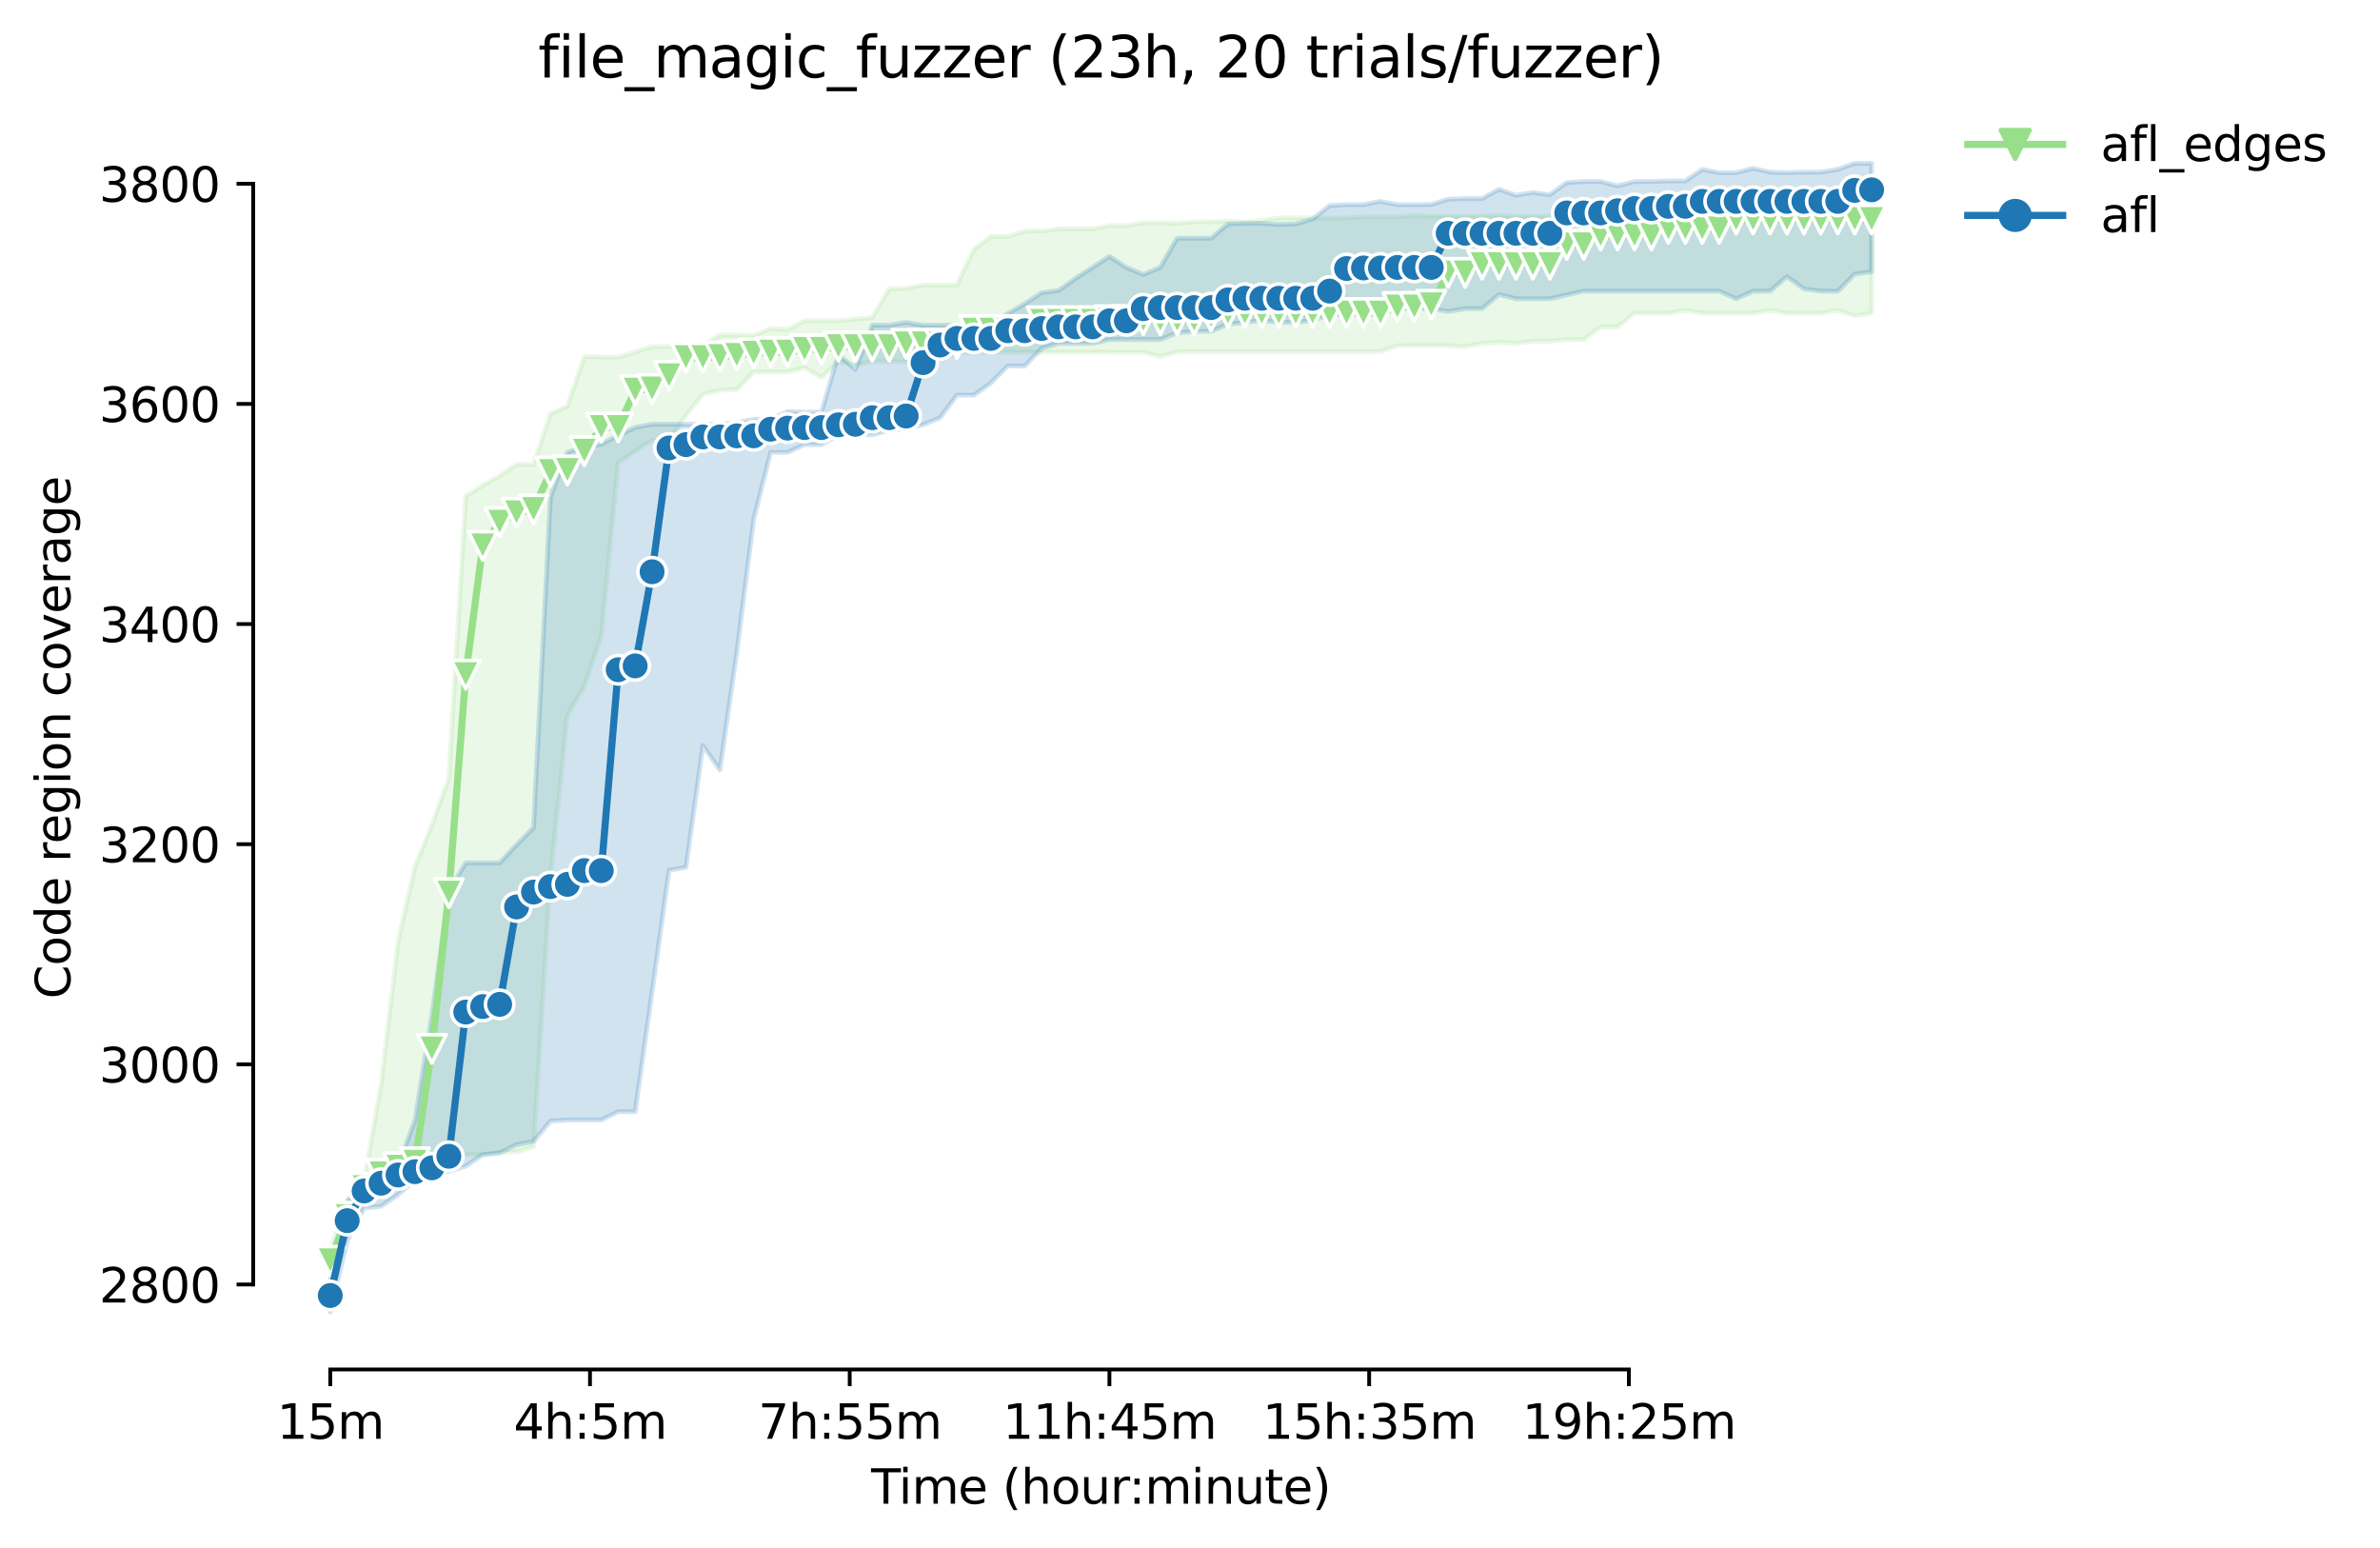 <?xml version="1.0" encoding="utf-8" standalone="no"?>
<!DOCTYPE svg PUBLIC "-//W3C//DTD SVG 1.1//EN"
  "http://www.w3.org/Graphics/SVG/1.1/DTD/svg11.dtd">
<svg height="325.986pt" version="1.1" viewBox="0 0 501.287 325.986" width="501.287pt" xmlns="http://www.w3.org/2000/svg" xmlns:xlink="http://www.w3.org/1999/xlink">
 <defs>
  <style type="text/css">*{stroke-linecap:butt;stroke-linejoin:round;}</style>
 </defs>
 <g id="figure_1">
  <g id="patch_1">
   <path d="M 0 325.986 
L 501.287 325.986 
L 501.287 0 
L 0 0 
z
" style="fill:#ffffff;"/>
  </g>
  <g id="axes_1">
   <g id="patch_2">
    <path d="M 53.328 288.43 
L 410.448 288.43 
L 410.448 22.318 
L 53.328 22.318 
z
" style="fill:#ffffff;"/>
   </g>
   <g id="PolyCollection_1">
    <defs>
     <path d="M 69.561 -62.751 
L 69.561 -59.157 
L 73.128 -68.663 
L 76.696 -73.995 
L 80.264 -75.85 
L 83.831 -77.241 
L 87.399 -79.327 
L 90.967 -80.481 
L 94.534 -82.805 
L 98.102 -82.805 
L 101.67 -82.805 
L 105.237 -83.268 
L 108.805 -83.384 
L 112.372 -84.428 
L 115.94 -141.343 
L 119.508 -175.307 
L 123.075 -181.451 
L 126.643 -192.04 
L 130.211 -228.513 
L 133.778 -230.947 
L 137.346 -233.266 
L 140.913 -233.266 
L 144.481 -238.482 
L 148.049 -243.003 
L 151.616 -243.814 
L 155.184 -243.93 
L 158.752 -247.639 
L 162.319 -247.639 
L 165.887 -247.639 
L 169.455 -248.567 
L 173.022 -246.48 
L 176.59 -249.842 
L 180.157 -249.03 
L 183.725 -249.842 
L 187.293 -249.842 
L 190.86 -249.842 
L 194.428 -249.958 
L 197.996 -250.422 
L 201.563 -251.581 
L 205.131 -251.813 
L 208.699 -251.813 
L 212.266 -251.813 
L 215.834 -251.813 
L 219.401 -251.813 
L 222.969 -251.813 
L 226.537 -251.813 
L 230.104 -251.813 
L 233.672 -251.813 
L 237.24 -251.801 
L 240.807 -251.813 
L 244.375 -250.885 
L 247.942 -251.902 
L 251.51 -251.928 
L 255.078 -251.928 
L 258.645 -251.928 
L 262.213 -251.928 
L 265.781 -251.928 
L 269.348 -251.928 
L 272.916 -251.928 
L 276.484 -251.928 
L 280.051 -251.928 
L 283.619 -251.928 
L 287.186 -251.928 
L 290.754 -251.928 
L 294.322 -253.198 
L 297.889 -253.204 
L 301.457 -253.204 
L 305.025 -253.204 
L 308.592 -252.972 
L 312.16 -253.667 
L 315.727 -253.899 
L 319.295 -253.667 
L 322.863 -254.131 
L 326.43 -254.131 
L 329.998 -254.47 
L 333.566 -254.479 
L 337.133 -257.145 
L 340.701 -257.145 
L 344.269 -260.043 
L 347.836 -260.043 
L 351.404 -260.043 
L 354.971 -260.622 
L 358.539 -260.043 
L 362.107 -260.043 
L 365.674 -260.043 
L 369.242 -260.043 
L 372.81 -260.608 
L 376.377 -260.043 
L 379.945 -260.043 
L 383.513 -260.043 
L 387.08 -260.622 
L 390.648 -259.463 
L 394.215 -260.043 
L 394.215 -284.965 
L 394.215 -284.965 
L 390.648 -284.733 
L 387.08 -284.965 
L 383.513 -283.922 
L 379.945 -283.922 
L 376.377 -283.927 
L 372.81 -283.922 
L 369.242 -283.342 
L 365.674 -283.342 
L 362.107 -281.835 
L 358.539 -281.835 
L 354.971 -280.792 
L 351.404 -280.56 
L 347.836 -280.447 
L 344.269 -280.444 
L 340.701 -280.444 
L 337.133 -280.444 
L 333.566 -280.444 
L 329.998 -280.444 
L 326.43 -280.444 
L 322.863 -280.444 
L 319.295 -280.447 
L 315.727 -280.56 
L 312.16 -280.444 
L 308.592 -280.444 
L 305.025 -280.444 
L 301.457 -280.444 
L 297.889 -280.56 
L 294.322 -280.328 
L 290.754 -280.328 
L 287.186 -280.328 
L 283.619 -280.096 
L 280.051 -280.096 
L 276.484 -280.096 
L 272.916 -280.096 
L 269.348 -280.096 
L 265.781 -279.517 
L 262.213 -279.285 
L 258.645 -279.401 
L 255.078 -279.285 
L 251.51 -279.285 
L 247.942 -278.94 
L 244.375 -279.053 
L 240.807 -279.053 
L 237.24 -278.474 
L 233.672 -278.474 
L 230.104 -277.778 
L 226.537 -277.778 
L 222.969 -277.778 
L 219.401 -277.314 
L 215.834 -277.314 
L 212.266 -276.158 
L 208.699 -276.155 
L 205.131 -273.489 
L 201.563 -265.954 
L 197.996 -265.954 
L 194.428 -265.954 
L 190.86 -265.259 
L 187.293 -265.143 
L 183.725 -259.115 
L 180.157 -258.768 
L 176.59 -258.42 
L 173.022 -258.42 
L 169.455 -258.42 
L 165.887 -256.565 
L 162.319 -256.797 
L 158.752 -255.293 
L 155.184 -255.412 
L 151.616 -255.406 
L 148.049 -253.204 
L 144.481 -252.972 
L 140.913 -252.972 
L 137.346 -252.972 
L 133.778 -251.813 
L 130.211 -250.769 
L 126.643 -250.769 
L 123.075 -250.885 
L 119.508 -240.453 
L 115.94 -238.83 
L 112.372 -228.165 
L 108.805 -228.165 
L 105.237 -225.731 
L 101.67 -223.76 
L 98.102 -221.442 
L 94.534 -162.092 
L 90.967 -152.164 
L 87.399 -143.43 
L 83.831 -127.549 
L 80.264 -97.573 
L 76.696 -77.241 
L 73.128 -72.836 
L 69.561 -62.751 
z
" id="md2441a1fac" style="stroke:#98df8a;stroke-opacity:0.2;"/>
    </defs>
    <g clip-path="url(#p01230fb758)">
     <use style="fill:#98df8a;fill-opacity:0.2;stroke:#98df8a;stroke-opacity:0.2;" x="0" xlink:href="#md2441a1fac" y="325.986"/>
    </g>
   </g>
   <g id="PolyCollection_2">
    <defs>
     <path d="M 69.561 -56.26 
L 69.561 -49.652 
L 73.128 -64.606 
L 76.696 -71.561 
L 80.264 -71.908 
L 83.831 -74.343 
L 87.399 -77.472 
L 90.967 -77.82 
L 94.534 -79.327 
L 98.102 -80.37 
L 101.67 -82.805 
L 105.237 -83.152 
L 108.805 -84.891 
L 112.372 -85.587 
L 115.94 -89.876 
L 119.508 -90.107 
L 123.075 -90.107 
L 126.643 -90.107 
L 130.211 -91.846 
L 133.778 -91.846 
L 137.346 -117.113 
L 140.913 -142.691 
L 144.481 -143.314 
L 148.049 -168.963 
L 151.616 -163.831 
L 155.184 -188.637 
L 158.752 -216.689 
L 162.319 -230.716 
L 165.887 -230.716 
L 169.455 -232.338 
L 173.022 -232.338 
L 176.59 -234.425 
L 180.157 -234.425 
L 183.725 -234.413 
L 187.293 -235.352 
L 190.86 -235.7 
L 194.428 -236.511 
L 197.996 -238.018 
L 201.563 -242.771 
L 205.131 -242.771 
L 208.699 -245.321 
L 212.266 -248.915 
L 215.834 -248.894 
L 219.401 -252.624 
L 222.969 -253.667 
L 226.537 -253.667 
L 230.104 -253.667 
L 233.672 -254.479 
L 237.24 -254.479 
L 240.807 -254.479 
L 244.375 -254.479 
L 247.942 -255.87 
L 251.51 -256.217 
L 255.078 -256.209 
L 258.645 -257.724 
L 262.213 -258.072 
L 265.781 -258.524 
L 269.348 -258.072 
L 272.916 -258.072 
L 276.484 -258.536 
L 280.051 -259.579 
L 283.619 -259.921 
L 287.186 -260.622 
L 290.754 -260.97 
L 294.322 -260.97 
L 297.889 -260.97 
L 301.457 -260.97 
L 305.025 -260.39 
L 308.592 -260.97 
L 312.16 -260.97 
L 315.727 -263.961 
L 319.295 -263.057 
L 322.863 -263.057 
L 326.43 -263.057 
L 329.998 -263.868 
L 333.566 -264.679 
L 337.133 -264.679 
L 340.701 -264.679 
L 344.269 -264.679 
L 347.836 -264.679 
L 351.404 -264.679 
L 354.971 -264.679 
L 358.539 -264.679 
L 362.107 -264.679 
L 365.674 -263.057 
L 369.242 -264.639 
L 372.81 -264.679 
L 376.377 -267.731 
L 379.945 -265.143 
L 383.513 -264.679 
L 387.08 -264.624 
L 390.648 -268.273 
L 394.215 -268.725 
L 394.215 -291.572 
L 394.215 -291.572 
L 390.648 -291.572 
L 387.08 -290.3 
L 383.513 -289.718 
L 379.945 -289.718 
L 376.377 -289.605 
L 372.81 -289.718 
L 369.242 -290.529 
L 365.674 -289.602 
L 362.107 -289.602 
L 358.539 -290.297 
L 354.971 -287.863 
L 351.404 -287.863 
L 347.836 -287.747 
L 344.269 -287.747 
L 340.701 -286.82 
L 337.133 -287.747 
L 333.566 -287.747 
L 329.998 -287.515 
L 326.43 -284.965 
L 322.863 -285.437 
L 319.295 -284.855 
L 315.727 -286.124 
L 312.16 -284.154 
L 308.592 -284.154 
L 305.025 -284.038 
L 301.457 -282.896 
L 297.889 -282.878 
L 294.322 -282.878 
L 290.754 -283.574 
L 287.186 -282.878 
L 283.619 -282.878 
L 280.051 -282.67 
L 276.484 -279.865 
L 272.916 -278.821 
L 269.348 -278.708 
L 265.781 -278.937 
L 262.213 -278.937 
L 258.645 -278.821 
L 255.078 -275.807 
L 251.51 -275.807 
L 247.942 -275.807 
L 244.375 -269.664 
L 240.807 -268.168 
L 237.24 -269.664 
L 233.672 -271.982 
L 230.104 -269.664 
L 226.537 -267.345 
L 222.969 -264.795 
L 219.401 -264.332 
L 215.834 -262.013 
L 212.266 -259.927 
L 208.699 -257.84 
L 205.131 -257.507 
L 201.563 -257.492 
L 197.996 -257.492 
L 194.428 -257.492 
L 190.86 -258.072 
L 187.293 -257.492 
L 183.725 -257.492 
L 180.157 -248.138 
L 176.59 -251.363 
L 173.022 -239.178 
L 169.455 -239.178 
L 165.887 -239.293 
L 162.319 -237.671 
L 158.752 -237.671 
L 155.184 -236.975 
L 151.616 -236.627 
L 148.049 -236.627 
L 144.481 -236.627 
L 140.913 -236.627 
L 137.346 -236.627 
L 133.778 -235.932 
L 130.211 -234.309 
L 126.643 -232.454 
L 123.075 -231.875 
L 119.508 -230.716 
L 115.94 -221.326 
L 112.372 -151.66 
L 108.805 -148.066 
L 105.237 -144.241 
L 101.67 -144.241 
L 98.102 -144.241 
L 94.534 -138.329 
L 90.967 -112.181 
L 87.399 -89.992 
L 83.831 -80.486 
L 80.264 -79.675 
L 76.696 -76.78 
L 73.128 -73.068 
L 69.561 -56.26 
z
" id="m120a39dbaf" style="stroke:#1f77b4;stroke-opacity:0.2;"/>
    </defs>
    <g clip-path="url(#p01230fb758)">
     <use style="fill:#1f77b4;fill-opacity:0.2;stroke:#1f77b4;stroke-opacity:0.2;" x="0" xlink:href="#m120a39dbaf" y="325.986"/>
    </g>
   </g>
   <g id="matplotlib.axis_1">
    <g id="xtick_1">
     <g id="line2d_1">
      <defs>
       <path d="M 0 0 
L 0 3.5 
" id="me8d408b1b1" style="stroke:#000000;stroke-width:0.8;"/>
      </defs>
      <g>
       <use style="stroke:#000000;stroke-width:0.8;" x="69.561" xlink:href="#me8d408b1b1" y="288.43"/>
      </g>
     </g>
     <g id="text_1">
      <!-- 15m -->
      <g transform="translate(58.328 303.029)scale(0.1 -0.1)">
       <defs>
        <path d="M 794 531 
L 1825 531 
L 1825 4091 
L 703 3866 
L 703 4441 
L 1819 4666 
L 2450 4666 
L 2450 531 
L 3481 531 
L 3481 0 
L 794 0 
L 794 531 
z
" id="DejaVuSans-31" transform="scale(0.016)"/>
        <path d="M 691 4666 
L 3169 4666 
L 3169 4134 
L 1269 4134 
L 1269 2991 
Q 1406 3038 1543 3061 
Q 1681 3084 1819 3084 
Q 2600 3084 3056 2656 
Q 3513 2228 3513 1497 
Q 3513 744 3044 326 
Q 2575 -91 1722 -91 
Q 1428 -91 1123 -41 
Q 819 9 494 109 
L 494 744 
Q 775 591 1075 516 
Q 1375 441 1709 441 
Q 2250 441 2565 725 
Q 2881 1009 2881 1497 
Q 2881 1984 2565 2268 
Q 2250 2553 1709 2553 
Q 1456 2553 1204 2497 
Q 953 2441 691 2322 
L 691 4666 
z
" id="DejaVuSans-35" transform="scale(0.016)"/>
        <path d="M 3328 2828 
Q 3544 3216 3844 3400 
Q 4144 3584 4550 3584 
Q 5097 3584 5394 3201 
Q 5691 2819 5691 2113 
L 5691 0 
L 5113 0 
L 5113 2094 
Q 5113 2597 4934 2840 
Q 4756 3084 4391 3084 
Q 3944 3084 3684 2787 
Q 3425 2491 3425 1978 
L 3425 0 
L 2847 0 
L 2847 2094 
Q 2847 2600 2669 2842 
Q 2491 3084 2119 3084 
Q 1678 3084 1418 2786 
Q 1159 2488 1159 1978 
L 1159 0 
L 581 0 
L 581 3500 
L 1159 3500 
L 1159 2956 
Q 1356 3278 1631 3431 
Q 1906 3584 2284 3584 
Q 2666 3584 2933 3390 
Q 3200 3197 3328 2828 
z
" id="DejaVuSans-6d" transform="scale(0.016)"/>
       </defs>
       <use xlink:href="#DejaVuSans-31"/>
       <use x="63.623" xlink:href="#DejaVuSans-35"/>
       <use x="127.246" xlink:href="#DejaVuSans-6d"/>
      </g>
     </g>
    </g>
    <g id="xtick_2">
     <g id="line2d_2">
      <g>
       <use style="stroke:#000000;stroke-width:0.8;" x="124.265" xlink:href="#me8d408b1b1" y="288.43"/>
      </g>
     </g>
     <g id="text_2">
      <!-- 4h:5m -->
      <g transform="translate(108.179 303.029)scale(0.1 -0.1)">
       <defs>
        <path d="M 2419 4116 
L 825 1625 
L 2419 1625 
L 2419 4116 
z
M 2253 4666 
L 3047 4666 
L 3047 1625 
L 3713 1625 
L 3713 1100 
L 3047 1100 
L 3047 0 
L 2419 0 
L 2419 1100 
L 313 1100 
L 313 1709 
L 2253 4666 
z
" id="DejaVuSans-34" transform="scale(0.016)"/>
        <path d="M 3513 2113 
L 3513 0 
L 2938 0 
L 2938 2094 
Q 2938 2591 2744 2837 
Q 2550 3084 2163 3084 
Q 1697 3084 1428 2787 
Q 1159 2491 1159 1978 
L 1159 0 
L 581 0 
L 581 4863 
L 1159 4863 
L 1159 2956 
Q 1366 3272 1645 3428 
Q 1925 3584 2291 3584 
Q 2894 3584 3203 3211 
Q 3513 2838 3513 2113 
z
" id="DejaVuSans-68" transform="scale(0.016)"/>
        <path d="M 750 794 
L 1409 794 
L 1409 0 
L 750 0 
L 750 794 
z
M 750 3309 
L 1409 3309 
L 1409 2516 
L 750 2516 
L 750 3309 
z
" id="DejaVuSans-3a" transform="scale(0.016)"/>
       </defs>
       <use xlink:href="#DejaVuSans-34"/>
       <use x="63.623" xlink:href="#DejaVuSans-68"/>
       <use x="127.002" xlink:href="#DejaVuSans-3a"/>
       <use x="160.693" xlink:href="#DejaVuSans-35"/>
       <use x="224.316" xlink:href="#DejaVuSans-6d"/>
      </g>
     </g>
    </g>
    <g id="xtick_3">
     <g id="line2d_3">
      <g>
       <use style="stroke:#000000;stroke-width:0.8;" x="178.968" xlink:href="#me8d408b1b1" y="288.43"/>
      </g>
     </g>
     <g id="text_3">
      <!-- 7h:55m -->
      <g transform="translate(159.701 303.029)scale(0.1 -0.1)">
       <defs>
        <path d="M 525 4666 
L 3525 4666 
L 3525 4397 
L 1831 0 
L 1172 0 
L 2766 4134 
L 525 4134 
L 525 4666 
z
" id="DejaVuSans-37" transform="scale(0.016)"/>
       </defs>
       <use xlink:href="#DejaVuSans-37"/>
       <use x="63.623" xlink:href="#DejaVuSans-68"/>
       <use x="127.002" xlink:href="#DejaVuSans-3a"/>
       <use x="160.693" xlink:href="#DejaVuSans-35"/>
       <use x="224.316" xlink:href="#DejaVuSans-35"/>
       <use x="287.939" xlink:href="#DejaVuSans-6d"/>
      </g>
     </g>
    </g>
    <g id="xtick_4">
     <g id="line2d_4">
      <g>
       <use style="stroke:#000000;stroke-width:0.8;" x="233.672" xlink:href="#me8d408b1b1" y="288.43"/>
      </g>
     </g>
     <g id="text_4">
      <!-- 11h:45m -->
      <g transform="translate(211.224 303.029)scale(0.1 -0.1)">
       <use xlink:href="#DejaVuSans-31"/>
       <use x="63.623" xlink:href="#DejaVuSans-31"/>
       <use x="127.246" xlink:href="#DejaVuSans-68"/>
       <use x="190.625" xlink:href="#DejaVuSans-3a"/>
       <use x="224.316" xlink:href="#DejaVuSans-34"/>
       <use x="287.939" xlink:href="#DejaVuSans-35"/>
       <use x="351.562" xlink:href="#DejaVuSans-6d"/>
      </g>
     </g>
    </g>
    <g id="xtick_5">
     <g id="line2d_5">
      <g>
       <use style="stroke:#000000;stroke-width:0.8;" x="288.376" xlink:href="#me8d408b1b1" y="288.43"/>
      </g>
     </g>
     <g id="text_5">
      <!-- 15h:35m -->
      <g transform="translate(265.927 303.029)scale(0.1 -0.1)">
       <defs>
        <path d="M 2597 2516 
Q 3050 2419 3304 2112 
Q 3559 1806 3559 1356 
Q 3559 666 3084 287 
Q 2609 -91 1734 -91 
Q 1441 -91 1130 -33 
Q 819 25 488 141 
L 488 750 
Q 750 597 1062 519 
Q 1375 441 1716 441 
Q 2309 441 2620 675 
Q 2931 909 2931 1356 
Q 2931 1769 2642 2001 
Q 2353 2234 1838 2234 
L 1294 2234 
L 1294 2753 
L 1863 2753 
Q 2328 2753 2575 2939 
Q 2822 3125 2822 3475 
Q 2822 3834 2567 4026 
Q 2313 4219 1838 4219 
Q 1578 4219 1281 4162 
Q 984 4106 628 3988 
L 628 4550 
Q 988 4650 1302 4700 
Q 1616 4750 1894 4750 
Q 2613 4750 3031 4423 
Q 3450 4097 3450 3541 
Q 3450 3153 3228 2886 
Q 3006 2619 2597 2516 
z
" id="DejaVuSans-33" transform="scale(0.016)"/>
       </defs>
       <use xlink:href="#DejaVuSans-31"/>
       <use x="63.623" xlink:href="#DejaVuSans-35"/>
       <use x="127.246" xlink:href="#DejaVuSans-68"/>
       <use x="190.625" xlink:href="#DejaVuSans-3a"/>
       <use x="224.316" xlink:href="#DejaVuSans-33"/>
       <use x="287.939" xlink:href="#DejaVuSans-35"/>
       <use x="351.562" xlink:href="#DejaVuSans-6d"/>
      </g>
     </g>
    </g>
    <g id="xtick_6">
     <g id="line2d_6">
      <g>
       <use style="stroke:#000000;stroke-width:0.8;" x="343.079" xlink:href="#me8d408b1b1" y="288.43"/>
      </g>
     </g>
     <g id="text_6">
      <!-- 19h:25m -->
      <g transform="translate(320.631 303.029)scale(0.1 -0.1)">
       <defs>
        <path d="M 703 97 
L 703 672 
Q 941 559 1184 500 
Q 1428 441 1663 441 
Q 2288 441 2617 861 
Q 2947 1281 2994 2138 
Q 2813 1869 2534 1725 
Q 2256 1581 1919 1581 
Q 1219 1581 811 2004 
Q 403 2428 403 3163 
Q 403 3881 828 4315 
Q 1253 4750 1959 4750 
Q 2769 4750 3195 4129 
Q 3622 3509 3622 2328 
Q 3622 1225 3098 567 
Q 2575 -91 1691 -91 
Q 1453 -91 1209 -44 
Q 966 3 703 97 
z
M 1959 2075 
Q 2384 2075 2632 2365 
Q 2881 2656 2881 3163 
Q 2881 3666 2632 3958 
Q 2384 4250 1959 4250 
Q 1534 4250 1286 3958 
Q 1038 3666 1038 3163 
Q 1038 2656 1286 2365 
Q 1534 2075 1959 2075 
z
" id="DejaVuSans-39" transform="scale(0.016)"/>
        <path d="M 1228 531 
L 3431 531 
L 3431 0 
L 469 0 
L 469 531 
Q 828 903 1448 1529 
Q 2069 2156 2228 2338 
Q 2531 2678 2651 2914 
Q 2772 3150 2772 3378 
Q 2772 3750 2511 3984 
Q 2250 4219 1831 4219 
Q 1534 4219 1204 4116 
Q 875 4013 500 3803 
L 500 4441 
Q 881 4594 1212 4672 
Q 1544 4750 1819 4750 
Q 2544 4750 2975 4387 
Q 3406 4025 3406 3419 
Q 3406 3131 3298 2873 
Q 3191 2616 2906 2266 
Q 2828 2175 2409 1742 
Q 1991 1309 1228 531 
z
" id="DejaVuSans-32" transform="scale(0.016)"/>
       </defs>
       <use xlink:href="#DejaVuSans-31"/>
       <use x="63.623" xlink:href="#DejaVuSans-39"/>
       <use x="127.246" xlink:href="#DejaVuSans-68"/>
       <use x="190.625" xlink:href="#DejaVuSans-3a"/>
       <use x="224.316" xlink:href="#DejaVuSans-32"/>
       <use x="287.939" xlink:href="#DejaVuSans-35"/>
       <use x="351.562" xlink:href="#DejaVuSans-6d"/>
      </g>
     </g>
    </g>
    <g id="text_7">
     <!-- Time (hour:minute) -->
     <g transform="translate(183.481 316.707)scale(0.1 -0.1)">
      <defs>
       <path d="M -19 4666 
L 3928 4666 
L 3928 4134 
L 2272 4134 
L 2272 0 
L 1638 0 
L 1638 4134 
L -19 4134 
L -19 4666 
z
" id="DejaVuSans-54" transform="scale(0.016)"/>
       <path d="M 603 3500 
L 1178 3500 
L 1178 0 
L 603 0 
L 603 3500 
z
M 603 4863 
L 1178 4863 
L 1178 4134 
L 603 4134 
L 603 4863 
z
" id="DejaVuSans-69" transform="scale(0.016)"/>
       <path d="M 3597 1894 
L 3597 1613 
L 953 1613 
Q 991 1019 1311 708 
Q 1631 397 2203 397 
Q 2534 397 2845 478 
Q 3156 559 3463 722 
L 3463 178 
Q 3153 47 2828 -22 
Q 2503 -91 2169 -91 
Q 1331 -91 842 396 
Q 353 884 353 1716 
Q 353 2575 817 3079 
Q 1281 3584 2069 3584 
Q 2775 3584 3186 3129 
Q 3597 2675 3597 1894 
z
M 3022 2063 
Q 3016 2534 2758 2815 
Q 2500 3097 2075 3097 
Q 1594 3097 1305 2825 
Q 1016 2553 972 2059 
L 3022 2063 
z
" id="DejaVuSans-65" transform="scale(0.016)"/>
       <path id="DejaVuSans-20" transform="scale(0.016)"/>
       <path d="M 1984 4856 
Q 1566 4138 1362 3434 
Q 1159 2731 1159 2009 
Q 1159 1288 1364 580 
Q 1569 -128 1984 -844 
L 1484 -844 
Q 1016 -109 783 600 
Q 550 1309 550 2009 
Q 550 2706 781 3412 
Q 1013 4119 1484 4856 
L 1984 4856 
z
" id="DejaVuSans-28" transform="scale(0.016)"/>
       <path d="M 1959 3097 
Q 1497 3097 1228 2736 
Q 959 2375 959 1747 
Q 959 1119 1226 758 
Q 1494 397 1959 397 
Q 2419 397 2687 759 
Q 2956 1122 2956 1747 
Q 2956 2369 2687 2733 
Q 2419 3097 1959 3097 
z
M 1959 3584 
Q 2709 3584 3137 3096 
Q 3566 2609 3566 1747 
Q 3566 888 3137 398 
Q 2709 -91 1959 -91 
Q 1206 -91 779 398 
Q 353 888 353 1747 
Q 353 2609 779 3096 
Q 1206 3584 1959 3584 
z
" id="DejaVuSans-6f" transform="scale(0.016)"/>
       <path d="M 544 1381 
L 544 3500 
L 1119 3500 
L 1119 1403 
Q 1119 906 1312 657 
Q 1506 409 1894 409 
Q 2359 409 2629 706 
Q 2900 1003 2900 1516 
L 2900 3500 
L 3475 3500 
L 3475 0 
L 2900 0 
L 2900 538 
Q 2691 219 2414 64 
Q 2138 -91 1772 -91 
Q 1169 -91 856 284 
Q 544 659 544 1381 
z
M 1991 3584 
L 1991 3584 
z
" id="DejaVuSans-75" transform="scale(0.016)"/>
       <path d="M 2631 2963 
Q 2534 3019 2420 3045 
Q 2306 3072 2169 3072 
Q 1681 3072 1420 2755 
Q 1159 2438 1159 1844 
L 1159 0 
L 581 0 
L 581 3500 
L 1159 3500 
L 1159 2956 
Q 1341 3275 1631 3429 
Q 1922 3584 2338 3584 
Q 2397 3584 2469 3576 
Q 2541 3569 2628 3553 
L 2631 2963 
z
" id="DejaVuSans-72" transform="scale(0.016)"/>
       <path d="M 3513 2113 
L 3513 0 
L 2938 0 
L 2938 2094 
Q 2938 2591 2744 2837 
Q 2550 3084 2163 3084 
Q 1697 3084 1428 2787 
Q 1159 2491 1159 1978 
L 1159 0 
L 581 0 
L 581 3500 
L 1159 3500 
L 1159 2956 
Q 1366 3272 1645 3428 
Q 1925 3584 2291 3584 
Q 2894 3584 3203 3211 
Q 3513 2838 3513 2113 
z
" id="DejaVuSans-6e" transform="scale(0.016)"/>
       <path d="M 1172 4494 
L 1172 3500 
L 2356 3500 
L 2356 3053 
L 1172 3053 
L 1172 1153 
Q 1172 725 1289 603 
Q 1406 481 1766 481 
L 2356 481 
L 2356 0 
L 1766 0 
Q 1100 0 847 248 
Q 594 497 594 1153 
L 594 3053 
L 172 3053 
L 172 3500 
L 594 3500 
L 594 4494 
L 1172 4494 
z
" id="DejaVuSans-74" transform="scale(0.016)"/>
       <path d="M 513 4856 
L 1013 4856 
Q 1481 4119 1714 3412 
Q 1947 2706 1947 2009 
Q 1947 1309 1714 600 
Q 1481 -109 1013 -844 
L 513 -844 
Q 928 -128 1133 580 
Q 1338 1288 1338 2009 
Q 1338 2731 1133 3434 
Q 928 4138 513 4856 
z
" id="DejaVuSans-29" transform="scale(0.016)"/>
      </defs>
      <use xlink:href="#DejaVuSans-54"/>
      <use x="57.959" xlink:href="#DejaVuSans-69"/>
      <use x="85.742" xlink:href="#DejaVuSans-6d"/>
      <use x="183.154" xlink:href="#DejaVuSans-65"/>
      <use x="244.678" xlink:href="#DejaVuSans-20"/>
      <use x="276.465" xlink:href="#DejaVuSans-28"/>
      <use x="315.479" xlink:href="#DejaVuSans-68"/>
      <use x="378.857" xlink:href="#DejaVuSans-6f"/>
      <use x="440.039" xlink:href="#DejaVuSans-75"/>
      <use x="503.418" xlink:href="#DejaVuSans-72"/>
      <use x="542.781" xlink:href="#DejaVuSans-3a"/>
      <use x="576.473" xlink:href="#DejaVuSans-6d"/>
      <use x="673.885" xlink:href="#DejaVuSans-69"/>
      <use x="701.668" xlink:href="#DejaVuSans-6e"/>
      <use x="765.047" xlink:href="#DejaVuSans-75"/>
      <use x="828.426" xlink:href="#DejaVuSans-74"/>
      <use x="867.635" xlink:href="#DejaVuSans-65"/>
      <use x="929.158" xlink:href="#DejaVuSans-29"/>
     </g>
    </g>
   </g>
   <g id="matplotlib.axis_2">
    <g id="ytick_1">
     <g id="line2d_7">
      <defs>
       <path d="M 0 0 
L -3.5 0 
" id="m000d0b9832" style="stroke:#000000;stroke-width:0.8;"/>
      </defs>
      <g>
       <use style="stroke:#000000;stroke-width:0.8;" x="53.328" xlink:href="#m000d0b9832" y="270.538"/>
      </g>
     </g>
     <g id="text_8">
      <!-- 2800 -->
      <g transform="translate(20.878 274.337)scale(0.1 -0.1)">
       <defs>
        <path d="M 2034 2216 
Q 1584 2216 1326 1975 
Q 1069 1734 1069 1313 
Q 1069 891 1326 650 
Q 1584 409 2034 409 
Q 2484 409 2743 651 
Q 3003 894 3003 1313 
Q 3003 1734 2745 1975 
Q 2488 2216 2034 2216 
z
M 1403 2484 
Q 997 2584 770 2862 
Q 544 3141 544 3541 
Q 544 4100 942 4425 
Q 1341 4750 2034 4750 
Q 2731 4750 3128 4425 
Q 3525 4100 3525 3541 
Q 3525 3141 3298 2862 
Q 3072 2584 2669 2484 
Q 3125 2378 3379 2068 
Q 3634 1759 3634 1313 
Q 3634 634 3220 271 
Q 2806 -91 2034 -91 
Q 1263 -91 848 271 
Q 434 634 434 1313 
Q 434 1759 690 2068 
Q 947 2378 1403 2484 
z
M 1172 3481 
Q 1172 3119 1398 2916 
Q 1625 2713 2034 2713 
Q 2441 2713 2670 2916 
Q 2900 3119 2900 3481 
Q 2900 3844 2670 4047 
Q 2441 4250 2034 4250 
Q 1625 4250 1398 4047 
Q 1172 3844 1172 3481 
z
" id="DejaVuSans-38" transform="scale(0.016)"/>
        <path d="M 2034 4250 
Q 1547 4250 1301 3770 
Q 1056 3291 1056 2328 
Q 1056 1369 1301 889 
Q 1547 409 2034 409 
Q 2525 409 2770 889 
Q 3016 1369 3016 2328 
Q 3016 3291 2770 3770 
Q 2525 4250 2034 4250 
z
M 2034 4750 
Q 2819 4750 3233 4129 
Q 3647 3509 3647 2328 
Q 3647 1150 3233 529 
Q 2819 -91 2034 -91 
Q 1250 -91 836 529 
Q 422 1150 422 2328 
Q 422 3509 836 4129 
Q 1250 4750 2034 4750 
z
" id="DejaVuSans-30" transform="scale(0.016)"/>
       </defs>
       <use xlink:href="#DejaVuSans-32"/>
       <use x="63.623" xlink:href="#DejaVuSans-38"/>
       <use x="127.246" xlink:href="#DejaVuSans-30"/>
       <use x="190.869" xlink:href="#DejaVuSans-30"/>
      </g>
     </g>
    </g>
    <g id="ytick_2">
     <g id="line2d_8">
      <g>
       <use style="stroke:#000000;stroke-width:0.8;" x="53.328" xlink:href="#m000d0b9832" y="224.171"/>
      </g>
     </g>
     <g id="text_9">
      <!-- 3000 -->
      <g transform="translate(20.878 227.97)scale(0.1 -0.1)">
       <use xlink:href="#DejaVuSans-33"/>
       <use x="63.623" xlink:href="#DejaVuSans-30"/>
       <use x="127.246" xlink:href="#DejaVuSans-30"/>
       <use x="190.869" xlink:href="#DejaVuSans-30"/>
      </g>
     </g>
    </g>
    <g id="ytick_3">
     <g id="line2d_9">
      <g>
       <use style="stroke:#000000;stroke-width:0.8;" x="53.328" xlink:href="#m000d0b9832" y="177.804"/>
      </g>
     </g>
     <g id="text_10">
      <!-- 3200 -->
      <g transform="translate(20.878 181.603)scale(0.1 -0.1)">
       <use xlink:href="#DejaVuSans-33"/>
       <use x="63.623" xlink:href="#DejaVuSans-32"/>
       <use x="127.246" xlink:href="#DejaVuSans-30"/>
       <use x="190.869" xlink:href="#DejaVuSans-30"/>
      </g>
     </g>
    </g>
    <g id="ytick_4">
     <g id="line2d_10">
      <g>
       <use style="stroke:#000000;stroke-width:0.8;" x="53.328" xlink:href="#m000d0b9832" y="131.437"/>
      </g>
     </g>
     <g id="text_11">
      <!-- 3400 -->
      <g transform="translate(20.878 135.236)scale(0.1 -0.1)">
       <use xlink:href="#DejaVuSans-33"/>
       <use x="63.623" xlink:href="#DejaVuSans-34"/>
       <use x="127.246" xlink:href="#DejaVuSans-30"/>
       <use x="190.869" xlink:href="#DejaVuSans-30"/>
      </g>
     </g>
    </g>
    <g id="ytick_5">
     <g id="line2d_11">
      <g>
       <use style="stroke:#000000;stroke-width:0.8;" x="53.328" xlink:href="#m000d0b9832" y="85.07"/>
      </g>
     </g>
     <g id="text_12">
      <!-- 3600 -->
      <g transform="translate(20.878 88.869)scale(0.1 -0.1)">
       <defs>
        <path d="M 2113 2584 
Q 1688 2584 1439 2293 
Q 1191 2003 1191 1497 
Q 1191 994 1439 701 
Q 1688 409 2113 409 
Q 2538 409 2786 701 
Q 3034 994 3034 1497 
Q 3034 2003 2786 2293 
Q 2538 2584 2113 2584 
z
M 3366 4563 
L 3366 3988 
Q 3128 4100 2886 4159 
Q 2644 4219 2406 4219 
Q 1781 4219 1451 3797 
Q 1122 3375 1075 2522 
Q 1259 2794 1537 2939 
Q 1816 3084 2150 3084 
Q 2853 3084 3261 2657 
Q 3669 2231 3669 1497 
Q 3669 778 3244 343 
Q 2819 -91 2113 -91 
Q 1303 -91 875 529 
Q 447 1150 447 2328 
Q 447 3434 972 4092 
Q 1497 4750 2381 4750 
Q 2619 4750 2861 4703 
Q 3103 4656 3366 4563 
z
" id="DejaVuSans-36" transform="scale(0.016)"/>
       </defs>
       <use xlink:href="#DejaVuSans-33"/>
       <use x="63.623" xlink:href="#DejaVuSans-36"/>
       <use x="127.246" xlink:href="#DejaVuSans-30"/>
       <use x="190.869" xlink:href="#DejaVuSans-30"/>
      </g>
     </g>
    </g>
    <g id="ytick_6">
     <g id="line2d_12">
      <g>
       <use style="stroke:#000000;stroke-width:0.8;" x="53.328" xlink:href="#m000d0b9832" y="38.703"/>
      </g>
     </g>
     <g id="text_13">
      <!-- 3800 -->
      <g transform="translate(20.878 42.502)scale(0.1 -0.1)">
       <use xlink:href="#DejaVuSans-33"/>
       <use x="63.623" xlink:href="#DejaVuSans-38"/>
       <use x="127.246" xlink:href="#DejaVuSans-30"/>
       <use x="190.869" xlink:href="#DejaVuSans-30"/>
      </g>
     </g>
    </g>
    <g id="text_14">
     <!-- Code region coverage -->
     <g transform="translate(14.798 210.38)rotate(-90)scale(0.1 -0.1)">
      <defs>
       <path d="M 4122 4306 
L 4122 3641 
Q 3803 3938 3442 4084 
Q 3081 4231 2675 4231 
Q 1875 4231 1450 3742 
Q 1025 3253 1025 2328 
Q 1025 1406 1450 917 
Q 1875 428 2675 428 
Q 3081 428 3442 575 
Q 3803 722 4122 1019 
L 4122 359 
Q 3791 134 3420 21 
Q 3050 -91 2638 -91 
Q 1578 -91 968 557 
Q 359 1206 359 2328 
Q 359 3453 968 4101 
Q 1578 4750 2638 4750 
Q 3056 4750 3426 4639 
Q 3797 4528 4122 4306 
z
" id="DejaVuSans-43" transform="scale(0.016)"/>
       <path d="M 2906 2969 
L 2906 4863 
L 3481 4863 
L 3481 0 
L 2906 0 
L 2906 525 
Q 2725 213 2448 61 
Q 2172 -91 1784 -91 
Q 1150 -91 751 415 
Q 353 922 353 1747 
Q 353 2572 751 3078 
Q 1150 3584 1784 3584 
Q 2172 3584 2448 3432 
Q 2725 3281 2906 2969 
z
M 947 1747 
Q 947 1113 1208 752 
Q 1469 391 1925 391 
Q 2381 391 2643 752 
Q 2906 1113 2906 1747 
Q 2906 2381 2643 2742 
Q 2381 3103 1925 3103 
Q 1469 3103 1208 2742 
Q 947 2381 947 1747 
z
" id="DejaVuSans-64" transform="scale(0.016)"/>
       <path d="M 2906 1791 
Q 2906 2416 2648 2759 
Q 2391 3103 1925 3103 
Q 1463 3103 1205 2759 
Q 947 2416 947 1791 
Q 947 1169 1205 825 
Q 1463 481 1925 481 
Q 2391 481 2648 825 
Q 2906 1169 2906 1791 
z
M 3481 434 
Q 3481 -459 3084 -895 
Q 2688 -1331 1869 -1331 
Q 1566 -1331 1297 -1286 
Q 1028 -1241 775 -1147 
L 775 -588 
Q 1028 -725 1275 -790 
Q 1522 -856 1778 -856 
Q 2344 -856 2625 -561 
Q 2906 -266 2906 331 
L 2906 616 
Q 2728 306 2450 153 
Q 2172 0 1784 0 
Q 1141 0 747 490 
Q 353 981 353 1791 
Q 353 2603 747 3093 
Q 1141 3584 1784 3584 
Q 2172 3584 2450 3431 
Q 2728 3278 2906 2969 
L 2906 3500 
L 3481 3500 
L 3481 434 
z
" id="DejaVuSans-67" transform="scale(0.016)"/>
       <path d="M 3122 3366 
L 3122 2828 
Q 2878 2963 2633 3030 
Q 2388 3097 2138 3097 
Q 1578 3097 1268 2742 
Q 959 2388 959 1747 
Q 959 1106 1268 751 
Q 1578 397 2138 397 
Q 2388 397 2633 464 
Q 2878 531 3122 666 
L 3122 134 
Q 2881 22 2623 -34 
Q 2366 -91 2075 -91 
Q 1284 -91 818 406 
Q 353 903 353 1747 
Q 353 2603 823 3093 
Q 1294 3584 2113 3584 
Q 2378 3584 2631 3529 
Q 2884 3475 3122 3366 
z
" id="DejaVuSans-63" transform="scale(0.016)"/>
       <path d="M 191 3500 
L 800 3500 
L 1894 563 
L 2988 3500 
L 3597 3500 
L 2284 0 
L 1503 0 
L 191 3500 
z
" id="DejaVuSans-76" transform="scale(0.016)"/>
       <path d="M 2194 1759 
Q 1497 1759 1228 1600 
Q 959 1441 959 1056 
Q 959 750 1161 570 
Q 1363 391 1709 391 
Q 2188 391 2477 730 
Q 2766 1069 2766 1631 
L 2766 1759 
L 2194 1759 
z
M 3341 1997 
L 3341 0 
L 2766 0 
L 2766 531 
Q 2569 213 2275 61 
Q 1981 -91 1556 -91 
Q 1019 -91 701 211 
Q 384 513 384 1019 
Q 384 1609 779 1909 
Q 1175 2209 1959 2209 
L 2766 2209 
L 2766 2266 
Q 2766 2663 2505 2880 
Q 2244 3097 1772 3097 
Q 1472 3097 1187 3025 
Q 903 2953 641 2809 
L 641 3341 
Q 956 3463 1253 3523 
Q 1550 3584 1831 3584 
Q 2591 3584 2966 3190 
Q 3341 2797 3341 1997 
z
" id="DejaVuSans-61" transform="scale(0.016)"/>
      </defs>
      <use xlink:href="#DejaVuSans-43"/>
      <use x="69.824" xlink:href="#DejaVuSans-6f"/>
      <use x="131.006" xlink:href="#DejaVuSans-64"/>
      <use x="194.482" xlink:href="#DejaVuSans-65"/>
      <use x="256.006" xlink:href="#DejaVuSans-20"/>
      <use x="287.793" xlink:href="#DejaVuSans-72"/>
      <use x="326.656" xlink:href="#DejaVuSans-65"/>
      <use x="388.18" xlink:href="#DejaVuSans-67"/>
      <use x="451.656" xlink:href="#DejaVuSans-69"/>
      <use x="479.439" xlink:href="#DejaVuSans-6f"/>
      <use x="540.621" xlink:href="#DejaVuSans-6e"/>
      <use x="604" xlink:href="#DejaVuSans-20"/>
      <use x="635.787" xlink:href="#DejaVuSans-63"/>
      <use x="690.768" xlink:href="#DejaVuSans-6f"/>
      <use x="751.949" xlink:href="#DejaVuSans-76"/>
      <use x="811.129" xlink:href="#DejaVuSans-65"/>
      <use x="872.652" xlink:href="#DejaVuSans-72"/>
      <use x="913.766" xlink:href="#DejaVuSans-61"/>
      <use x="975.045" xlink:href="#DejaVuSans-67"/>
      <use x="1038.521" xlink:href="#DejaVuSans-65"/>
     </g>
    </g>
   </g>
   <g id="line2d_13">
    <path clip-path="url(#p01230fb758)" d="M 69.561 265.554 
L 73.128 256.28 
L 76.696 250.137 
L 80.264 247.239 
L 83.831 245.848 
L 87.399 244.805 
L 90.967 220.926 
L 94.534 188.121 
L 98.102 142.102 
L 101.67 114.977 
L 105.237 109.992 
L 108.805 108.022 
L 112.372 107.326 
L 115.94 99.328 
L 119.508 99.096 
L 123.075 95.039 
L 126.643 90.055 
L 130.211 90.055 
L 133.778 82.172 
L 137.346 81.94 
L 140.913 79.158 
L 144.481 75.333 
L 148.049 75.333 
L 151.616 75.101 
L 155.184 74.869 
L 158.752 74.406 
L 162.319 74.174 
L 165.887 74.174 
L 169.455 73.594 
L 173.022 73.594 
L 176.59 73.015 
L 180.157 73.015 
L 183.725 73.015 
L 187.293 73.015 
L 190.86 72.435 
L 194.428 72.435 
L 197.996 72.435 
L 201.563 72.435 
L 205.131 69.537 
L 208.699 69.537 
L 212.266 69.537 
L 215.834 69.537 
L 219.401 67.682 
L 222.969 67.682 
L 226.537 67.682 
L 230.104 67.682 
L 233.672 67.451 
L 237.24 67.451 
L 240.807 67.451 
L 244.375 67.451 
L 247.942 67.451 
L 251.51 67.451 
L 255.078 66.639 
L 258.645 65.944 
L 262.213 65.944 
L 265.781 65.944 
L 269.348 65.944 
L 272.916 65.944 
L 276.484 65.944 
L 280.051 65.944 
L 283.619 65.944 
L 287.186 65.944 
L 290.754 65.944 
L 294.322 64.669 
L 297.889 64.669 
L 301.457 64.205 
L 305.025 57.482 
L 308.592 57.482 
L 312.16 55.743 
L 315.727 55.743 
L 319.295 55.743 
L 322.863 55.743 
L 326.43 55.743 
L 329.998 51.57 
L 333.566 51.57 
L 337.133 49.599 
L 340.701 49.599 
L 344.269 49.599 
L 347.836 49.599 
L 351.404 48.208 
L 354.971 48.208 
L 358.539 48.208 
L 362.107 48.208 
L 365.674 46.238 
L 369.242 46.238 
L 372.81 46.238 
L 376.377 46.238 
L 379.945 46.238 
L 383.513 46.238 
L 387.08 46.238 
L 390.648 46.238 
L 394.215 46.238 
" style="fill:none;stroke:#98df8a;stroke-linecap:square;stroke-width:1.5;"/>
    <defs>
     <path d="M -0 3 
L 3 -3 
L -3 -3 
z
" id="m9eab87eb5a" style="stroke:#ffffff;stroke-linejoin:miter;stroke-width:0.75;"/>
    </defs>
    <g clip-path="url(#p01230fb758)">
     <use style="fill:#98df8a;stroke:#ffffff;stroke-linejoin:miter;stroke-width:0.75;" x="69.561" xlink:href="#m9eab87eb5a" y="265.554"/>
     <use style="fill:#98df8a;stroke:#ffffff;stroke-linejoin:miter;stroke-width:0.75;" x="73.128" xlink:href="#m9eab87eb5a" y="256.28"/>
     <use style="fill:#98df8a;stroke:#ffffff;stroke-linejoin:miter;stroke-width:0.75;" x="76.696" xlink:href="#m9eab87eb5a" y="250.137"/>
     <use style="fill:#98df8a;stroke:#ffffff;stroke-linejoin:miter;stroke-width:0.75;" x="80.264" xlink:href="#m9eab87eb5a" y="247.239"/>
     <use style="fill:#98df8a;stroke:#ffffff;stroke-linejoin:miter;stroke-width:0.75;" x="83.831" xlink:href="#m9eab87eb5a" y="245.848"/>
     <use style="fill:#98df8a;stroke:#ffffff;stroke-linejoin:miter;stroke-width:0.75;" x="87.399" xlink:href="#m9eab87eb5a" y="244.805"/>
     <use style="fill:#98df8a;stroke:#ffffff;stroke-linejoin:miter;stroke-width:0.75;" x="90.967" xlink:href="#m9eab87eb5a" y="220.926"/>
     <use style="fill:#98df8a;stroke:#ffffff;stroke-linejoin:miter;stroke-width:0.75;" x="94.534" xlink:href="#m9eab87eb5a" y="188.121"/>
     <use style="fill:#98df8a;stroke:#ffffff;stroke-linejoin:miter;stroke-width:0.75;" x="98.102" xlink:href="#m9eab87eb5a" y="142.102"/>
     <use style="fill:#98df8a;stroke:#ffffff;stroke-linejoin:miter;stroke-width:0.75;" x="101.67" xlink:href="#m9eab87eb5a" y="114.977"/>
     <use style="fill:#98df8a;stroke:#ffffff;stroke-linejoin:miter;stroke-width:0.75;" x="105.237" xlink:href="#m9eab87eb5a" y="109.992"/>
     <use style="fill:#98df8a;stroke:#ffffff;stroke-linejoin:miter;stroke-width:0.75;" x="108.805" xlink:href="#m9eab87eb5a" y="108.022"/>
     <use style="fill:#98df8a;stroke:#ffffff;stroke-linejoin:miter;stroke-width:0.75;" x="112.372" xlink:href="#m9eab87eb5a" y="107.326"/>
     <use style="fill:#98df8a;stroke:#ffffff;stroke-linejoin:miter;stroke-width:0.75;" x="115.94" xlink:href="#m9eab87eb5a" y="99.328"/>
     <use style="fill:#98df8a;stroke:#ffffff;stroke-linejoin:miter;stroke-width:0.75;" x="119.508" xlink:href="#m9eab87eb5a" y="99.096"/>
     <use style="fill:#98df8a;stroke:#ffffff;stroke-linejoin:miter;stroke-width:0.75;" x="123.075" xlink:href="#m9eab87eb5a" y="95.039"/>
     <use style="fill:#98df8a;stroke:#ffffff;stroke-linejoin:miter;stroke-width:0.75;" x="126.643" xlink:href="#m9eab87eb5a" y="90.055"/>
     <use style="fill:#98df8a;stroke:#ffffff;stroke-linejoin:miter;stroke-width:0.75;" x="130.211" xlink:href="#m9eab87eb5a" y="90.055"/>
     <use style="fill:#98df8a;stroke:#ffffff;stroke-linejoin:miter;stroke-width:0.75;" x="133.778" xlink:href="#m9eab87eb5a" y="82.172"/>
     <use style="fill:#98df8a;stroke:#ffffff;stroke-linejoin:miter;stroke-width:0.75;" x="137.346" xlink:href="#m9eab87eb5a" y="81.94"/>
     <use style="fill:#98df8a;stroke:#ffffff;stroke-linejoin:miter;stroke-width:0.75;" x="140.913" xlink:href="#m9eab87eb5a" y="79.158"/>
     <use style="fill:#98df8a;stroke:#ffffff;stroke-linejoin:miter;stroke-width:0.75;" x="144.481" xlink:href="#m9eab87eb5a" y="75.333"/>
     <use style="fill:#98df8a;stroke:#ffffff;stroke-linejoin:miter;stroke-width:0.75;" x="148.049" xlink:href="#m9eab87eb5a" y="75.333"/>
     <use style="fill:#98df8a;stroke:#ffffff;stroke-linejoin:miter;stroke-width:0.75;" x="151.616" xlink:href="#m9eab87eb5a" y="75.101"/>
     <use style="fill:#98df8a;stroke:#ffffff;stroke-linejoin:miter;stroke-width:0.75;" x="155.184" xlink:href="#m9eab87eb5a" y="74.869"/>
     <use style="fill:#98df8a;stroke:#ffffff;stroke-linejoin:miter;stroke-width:0.75;" x="158.752" xlink:href="#m9eab87eb5a" y="74.406"/>
     <use style="fill:#98df8a;stroke:#ffffff;stroke-linejoin:miter;stroke-width:0.75;" x="162.319" xlink:href="#m9eab87eb5a" y="74.174"/>
     <use style="fill:#98df8a;stroke:#ffffff;stroke-linejoin:miter;stroke-width:0.75;" x="165.887" xlink:href="#m9eab87eb5a" y="74.174"/>
     <use style="fill:#98df8a;stroke:#ffffff;stroke-linejoin:miter;stroke-width:0.75;" x="169.455" xlink:href="#m9eab87eb5a" y="73.594"/>
     <use style="fill:#98df8a;stroke:#ffffff;stroke-linejoin:miter;stroke-width:0.75;" x="173.022" xlink:href="#m9eab87eb5a" y="73.594"/>
     <use style="fill:#98df8a;stroke:#ffffff;stroke-linejoin:miter;stroke-width:0.75;" x="176.59" xlink:href="#m9eab87eb5a" y="73.015"/>
     <use style="fill:#98df8a;stroke:#ffffff;stroke-linejoin:miter;stroke-width:0.75;" x="180.157" xlink:href="#m9eab87eb5a" y="73.015"/>
     <use style="fill:#98df8a;stroke:#ffffff;stroke-linejoin:miter;stroke-width:0.75;" x="183.725" xlink:href="#m9eab87eb5a" y="73.015"/>
     <use style="fill:#98df8a;stroke:#ffffff;stroke-linejoin:miter;stroke-width:0.75;" x="187.293" xlink:href="#m9eab87eb5a" y="73.015"/>
     <use style="fill:#98df8a;stroke:#ffffff;stroke-linejoin:miter;stroke-width:0.75;" x="190.86" xlink:href="#m9eab87eb5a" y="72.435"/>
     <use style="fill:#98df8a;stroke:#ffffff;stroke-linejoin:miter;stroke-width:0.75;" x="194.428" xlink:href="#m9eab87eb5a" y="72.435"/>
     <use style="fill:#98df8a;stroke:#ffffff;stroke-linejoin:miter;stroke-width:0.75;" x="197.996" xlink:href="#m9eab87eb5a" y="72.435"/>
     <use style="fill:#98df8a;stroke:#ffffff;stroke-linejoin:miter;stroke-width:0.75;" x="201.563" xlink:href="#m9eab87eb5a" y="72.435"/>
     <use style="fill:#98df8a;stroke:#ffffff;stroke-linejoin:miter;stroke-width:0.75;" x="205.131" xlink:href="#m9eab87eb5a" y="69.537"/>
     <use style="fill:#98df8a;stroke:#ffffff;stroke-linejoin:miter;stroke-width:0.75;" x="208.699" xlink:href="#m9eab87eb5a" y="69.537"/>
     <use style="fill:#98df8a;stroke:#ffffff;stroke-linejoin:miter;stroke-width:0.75;" x="212.266" xlink:href="#m9eab87eb5a" y="69.537"/>
     <use style="fill:#98df8a;stroke:#ffffff;stroke-linejoin:miter;stroke-width:0.75;" x="215.834" xlink:href="#m9eab87eb5a" y="69.537"/>
     <use style="fill:#98df8a;stroke:#ffffff;stroke-linejoin:miter;stroke-width:0.75;" x="219.401" xlink:href="#m9eab87eb5a" y="67.682"/>
     <use style="fill:#98df8a;stroke:#ffffff;stroke-linejoin:miter;stroke-width:0.75;" x="222.969" xlink:href="#m9eab87eb5a" y="67.682"/>
     <use style="fill:#98df8a;stroke:#ffffff;stroke-linejoin:miter;stroke-width:0.75;" x="226.537" xlink:href="#m9eab87eb5a" y="67.682"/>
     <use style="fill:#98df8a;stroke:#ffffff;stroke-linejoin:miter;stroke-width:0.75;" x="230.104" xlink:href="#m9eab87eb5a" y="67.682"/>
     <use style="fill:#98df8a;stroke:#ffffff;stroke-linejoin:miter;stroke-width:0.75;" x="233.672" xlink:href="#m9eab87eb5a" y="67.451"/>
     <use style="fill:#98df8a;stroke:#ffffff;stroke-linejoin:miter;stroke-width:0.75;" x="237.24" xlink:href="#m9eab87eb5a" y="67.451"/>
     <use style="fill:#98df8a;stroke:#ffffff;stroke-linejoin:miter;stroke-width:0.75;" x="240.807" xlink:href="#m9eab87eb5a" y="67.451"/>
     <use style="fill:#98df8a;stroke:#ffffff;stroke-linejoin:miter;stroke-width:0.75;" x="244.375" xlink:href="#m9eab87eb5a" y="67.451"/>
     <use style="fill:#98df8a;stroke:#ffffff;stroke-linejoin:miter;stroke-width:0.75;" x="247.942" xlink:href="#m9eab87eb5a" y="67.451"/>
     <use style="fill:#98df8a;stroke:#ffffff;stroke-linejoin:miter;stroke-width:0.75;" x="251.51" xlink:href="#m9eab87eb5a" y="67.451"/>
     <use style="fill:#98df8a;stroke:#ffffff;stroke-linejoin:miter;stroke-width:0.75;" x="255.078" xlink:href="#m9eab87eb5a" y="66.639"/>
     <use style="fill:#98df8a;stroke:#ffffff;stroke-linejoin:miter;stroke-width:0.75;" x="258.645" xlink:href="#m9eab87eb5a" y="65.944"/>
     <use style="fill:#98df8a;stroke:#ffffff;stroke-linejoin:miter;stroke-width:0.75;" x="262.213" xlink:href="#m9eab87eb5a" y="65.944"/>
     <use style="fill:#98df8a;stroke:#ffffff;stroke-linejoin:miter;stroke-width:0.75;" x="265.781" xlink:href="#m9eab87eb5a" y="65.944"/>
     <use style="fill:#98df8a;stroke:#ffffff;stroke-linejoin:miter;stroke-width:0.75;" x="269.348" xlink:href="#m9eab87eb5a" y="65.944"/>
     <use style="fill:#98df8a;stroke:#ffffff;stroke-linejoin:miter;stroke-width:0.75;" x="272.916" xlink:href="#m9eab87eb5a" y="65.944"/>
     <use style="fill:#98df8a;stroke:#ffffff;stroke-linejoin:miter;stroke-width:0.75;" x="276.484" xlink:href="#m9eab87eb5a" y="65.944"/>
     <use style="fill:#98df8a;stroke:#ffffff;stroke-linejoin:miter;stroke-width:0.75;" x="280.051" xlink:href="#m9eab87eb5a" y="65.944"/>
     <use style="fill:#98df8a;stroke:#ffffff;stroke-linejoin:miter;stroke-width:0.75;" x="283.619" xlink:href="#m9eab87eb5a" y="65.944"/>
     <use style="fill:#98df8a;stroke:#ffffff;stroke-linejoin:miter;stroke-width:0.75;" x="287.186" xlink:href="#m9eab87eb5a" y="65.944"/>
     <use style="fill:#98df8a;stroke:#ffffff;stroke-linejoin:miter;stroke-width:0.75;" x="290.754" xlink:href="#m9eab87eb5a" y="65.944"/>
     <use style="fill:#98df8a;stroke:#ffffff;stroke-linejoin:miter;stroke-width:0.75;" x="294.322" xlink:href="#m9eab87eb5a" y="64.669"/>
     <use style="fill:#98df8a;stroke:#ffffff;stroke-linejoin:miter;stroke-width:0.75;" x="297.889" xlink:href="#m9eab87eb5a" y="64.669"/>
     <use style="fill:#98df8a;stroke:#ffffff;stroke-linejoin:miter;stroke-width:0.75;" x="301.457" xlink:href="#m9eab87eb5a" y="64.205"/>
     <use style="fill:#98df8a;stroke:#ffffff;stroke-linejoin:miter;stroke-width:0.75;" x="305.025" xlink:href="#m9eab87eb5a" y="57.482"/>
     <use style="fill:#98df8a;stroke:#ffffff;stroke-linejoin:miter;stroke-width:0.75;" x="308.592" xlink:href="#m9eab87eb5a" y="57.482"/>
     <use style="fill:#98df8a;stroke:#ffffff;stroke-linejoin:miter;stroke-width:0.75;" x="312.16" xlink:href="#m9eab87eb5a" y="55.743"/>
     <use style="fill:#98df8a;stroke:#ffffff;stroke-linejoin:miter;stroke-width:0.75;" x="315.727" xlink:href="#m9eab87eb5a" y="55.743"/>
     <use style="fill:#98df8a;stroke:#ffffff;stroke-linejoin:miter;stroke-width:0.75;" x="319.295" xlink:href="#m9eab87eb5a" y="55.743"/>
     <use style="fill:#98df8a;stroke:#ffffff;stroke-linejoin:miter;stroke-width:0.75;" x="322.863" xlink:href="#m9eab87eb5a" y="55.743"/>
     <use style="fill:#98df8a;stroke:#ffffff;stroke-linejoin:miter;stroke-width:0.75;" x="326.43" xlink:href="#m9eab87eb5a" y="55.743"/>
     <use style="fill:#98df8a;stroke:#ffffff;stroke-linejoin:miter;stroke-width:0.75;" x="329.998" xlink:href="#m9eab87eb5a" y="51.57"/>
     <use style="fill:#98df8a;stroke:#ffffff;stroke-linejoin:miter;stroke-width:0.75;" x="333.566" xlink:href="#m9eab87eb5a" y="51.57"/>
     <use style="fill:#98df8a;stroke:#ffffff;stroke-linejoin:miter;stroke-width:0.75;" x="337.133" xlink:href="#m9eab87eb5a" y="49.599"/>
     <use style="fill:#98df8a;stroke:#ffffff;stroke-linejoin:miter;stroke-width:0.75;" x="340.701" xlink:href="#m9eab87eb5a" y="49.599"/>
     <use style="fill:#98df8a;stroke:#ffffff;stroke-linejoin:miter;stroke-width:0.75;" x="344.269" xlink:href="#m9eab87eb5a" y="49.599"/>
     <use style="fill:#98df8a;stroke:#ffffff;stroke-linejoin:miter;stroke-width:0.75;" x="347.836" xlink:href="#m9eab87eb5a" y="49.599"/>
     <use style="fill:#98df8a;stroke:#ffffff;stroke-linejoin:miter;stroke-width:0.75;" x="351.404" xlink:href="#m9eab87eb5a" y="48.208"/>
     <use style="fill:#98df8a;stroke:#ffffff;stroke-linejoin:miter;stroke-width:0.75;" x="354.971" xlink:href="#m9eab87eb5a" y="48.208"/>
     <use style="fill:#98df8a;stroke:#ffffff;stroke-linejoin:miter;stroke-width:0.75;" x="358.539" xlink:href="#m9eab87eb5a" y="48.208"/>
     <use style="fill:#98df8a;stroke:#ffffff;stroke-linejoin:miter;stroke-width:0.75;" x="362.107" xlink:href="#m9eab87eb5a" y="48.208"/>
     <use style="fill:#98df8a;stroke:#ffffff;stroke-linejoin:miter;stroke-width:0.75;" x="365.674" xlink:href="#m9eab87eb5a" y="46.238"/>
     <use style="fill:#98df8a;stroke:#ffffff;stroke-linejoin:miter;stroke-width:0.75;" x="369.242" xlink:href="#m9eab87eb5a" y="46.238"/>
     <use style="fill:#98df8a;stroke:#ffffff;stroke-linejoin:miter;stroke-width:0.75;" x="372.81" xlink:href="#m9eab87eb5a" y="46.238"/>
     <use style="fill:#98df8a;stroke:#ffffff;stroke-linejoin:miter;stroke-width:0.75;" x="376.377" xlink:href="#m9eab87eb5a" y="46.238"/>
     <use style="fill:#98df8a;stroke:#ffffff;stroke-linejoin:miter;stroke-width:0.75;" x="379.945" xlink:href="#m9eab87eb5a" y="46.238"/>
     <use style="fill:#98df8a;stroke:#ffffff;stroke-linejoin:miter;stroke-width:0.75;" x="383.513" xlink:href="#m9eab87eb5a" y="46.238"/>
     <use style="fill:#98df8a;stroke:#ffffff;stroke-linejoin:miter;stroke-width:0.75;" x="387.08" xlink:href="#m9eab87eb5a" y="46.238"/>
     <use style="fill:#98df8a;stroke:#ffffff;stroke-linejoin:miter;stroke-width:0.75;" x="390.648" xlink:href="#m9eab87eb5a" y="46.238"/>
     <use style="fill:#98df8a;stroke:#ffffff;stroke-linejoin:miter;stroke-width:0.75;" x="394.215" xlink:href="#m9eab87eb5a" y="46.238"/>
    </g>
   </g>
   <g id="line2d_14">
    <path clip-path="url(#p01230fb758)" d="M 69.561 272.857 
L 73.128 257.092 
L 76.696 250.832 
L 80.264 249.209 
L 83.831 247.471 
L 87.399 246.775 
L 90.967 245.964 
L 94.534 243.529 
L 98.102 213.159 
L 101.67 212 
L 105.237 211.536 
L 108.805 191.019 
L 112.372 187.889 
L 115.94 186.73 
L 119.508 186.266 
L 123.075 183.368 
L 126.643 183.368 
L 130.211 141.058 
L 133.778 140.247 
L 137.346 120.425 
L 140.913 94.344 
L 144.481 93.648 
L 148.049 92.025 
L 151.616 92.025 
L 155.184 91.793 
L 158.752 91.793 
L 162.319 90.402 
L 165.887 90.17 
L 169.455 90.055 
L 173.022 90.055 
L 176.59 89.475 
L 180.157 89.359 
L 183.725 87.968 
L 187.293 87.968 
L 190.86 87.62 
L 194.428 76.376 
L 197.996 72.667 
L 201.563 71.276 
L 205.131 71.276 
L 208.699 71.276 
L 212.266 69.653 
L 215.834 69.653 
L 219.401 69.189 
L 222.969 68.842 
L 226.537 68.842 
L 230.104 68.842 
L 233.672 67.567 
L 237.24 67.567 
L 240.807 65.016 
L 244.375 64.785 
L 247.942 64.785 
L 251.51 64.785 
L 255.078 64.785 
L 258.645 63.162 
L 262.213 62.814 
L 265.781 62.814 
L 269.348 62.814 
L 272.916 62.814 
L 276.484 62.814 
L 280.051 61.307 
L 283.619 56.554 
L 287.186 56.438 
L 290.754 56.438 
L 294.322 56.323 
L 297.889 56.323 
L 301.457 56.323 
L 305.025 49.136 
L 308.592 49.136 
L 312.16 49.136 
L 315.727 49.136 
L 319.295 49.136 
L 322.863 49.136 
L 326.43 49.136 
L 329.998 44.847 
L 333.566 44.847 
L 337.133 44.847 
L 340.701 44.383 
L 344.269 43.919 
L 347.836 43.919 
L 351.404 43.456 
L 354.971 43.456 
L 358.539 42.412 
L 362.107 42.412 
L 365.674 42.412 
L 369.242 42.412 
L 372.81 42.412 
L 376.377 42.412 
L 379.945 42.412 
L 383.513 42.412 
L 387.08 42.412 
L 390.648 40.094 
L 394.215 39.978 
" style="fill:none;stroke:#1f77b4;stroke-linecap:square;stroke-width:1.5;"/>
    <defs>
     <path d="M 0 3 
C 0.796 3 1.559 2.684 2.121 2.121 
C 2.684 1.559 3 0.796 3 0 
C 3 -0.796 2.684 -1.559 2.121 -2.121 
C 1.559 -2.684 0.796 -3 0 -3 
C -0.796 -3 -1.559 -2.684 -2.121 -2.121 
C -2.684 -1.559 -3 -0.796 -3 0 
C -3 0.796 -2.684 1.559 -2.121 2.121 
C -1.559 2.684 -0.796 3 0 3 
z
" id="m677f2d7ac8" style="stroke:#ffffff;stroke-width:0.75;"/>
    </defs>
    <g clip-path="url(#p01230fb758)">
     <use style="fill:#1f77b4;stroke:#ffffff;stroke-width:0.75;" x="69.561" xlink:href="#m677f2d7ac8" y="272.857"/>
     <use style="fill:#1f77b4;stroke:#ffffff;stroke-width:0.75;" x="73.128" xlink:href="#m677f2d7ac8" y="257.092"/>
     <use style="fill:#1f77b4;stroke:#ffffff;stroke-width:0.75;" x="76.696" xlink:href="#m677f2d7ac8" y="250.832"/>
     <use style="fill:#1f77b4;stroke:#ffffff;stroke-width:0.75;" x="80.264" xlink:href="#m677f2d7ac8" y="249.209"/>
     <use style="fill:#1f77b4;stroke:#ffffff;stroke-width:0.75;" x="83.831" xlink:href="#m677f2d7ac8" y="247.471"/>
     <use style="fill:#1f77b4;stroke:#ffffff;stroke-width:0.75;" x="87.399" xlink:href="#m677f2d7ac8" y="246.775"/>
     <use style="fill:#1f77b4;stroke:#ffffff;stroke-width:0.75;" x="90.967" xlink:href="#m677f2d7ac8" y="245.964"/>
     <use style="fill:#1f77b4;stroke:#ffffff;stroke-width:0.75;" x="94.534" xlink:href="#m677f2d7ac8" y="243.529"/>
     <use style="fill:#1f77b4;stroke:#ffffff;stroke-width:0.75;" x="98.102" xlink:href="#m677f2d7ac8" y="213.159"/>
     <use style="fill:#1f77b4;stroke:#ffffff;stroke-width:0.75;" x="101.67" xlink:href="#m677f2d7ac8" y="212"/>
     <use style="fill:#1f77b4;stroke:#ffffff;stroke-width:0.75;" x="105.237" xlink:href="#m677f2d7ac8" y="211.536"/>
     <use style="fill:#1f77b4;stroke:#ffffff;stroke-width:0.75;" x="108.805" xlink:href="#m677f2d7ac8" y="191.019"/>
     <use style="fill:#1f77b4;stroke:#ffffff;stroke-width:0.75;" x="112.372" xlink:href="#m677f2d7ac8" y="187.889"/>
     <use style="fill:#1f77b4;stroke:#ffffff;stroke-width:0.75;" x="115.94" xlink:href="#m677f2d7ac8" y="186.73"/>
     <use style="fill:#1f77b4;stroke:#ffffff;stroke-width:0.75;" x="119.508" xlink:href="#m677f2d7ac8" y="186.266"/>
     <use style="fill:#1f77b4;stroke:#ffffff;stroke-width:0.75;" x="123.075" xlink:href="#m677f2d7ac8" y="183.368"/>
     <use style="fill:#1f77b4;stroke:#ffffff;stroke-width:0.75;" x="126.643" xlink:href="#m677f2d7ac8" y="183.368"/>
     <use style="fill:#1f77b4;stroke:#ffffff;stroke-width:0.75;" x="130.211" xlink:href="#m677f2d7ac8" y="141.058"/>
     <use style="fill:#1f77b4;stroke:#ffffff;stroke-width:0.75;" x="133.778" xlink:href="#m677f2d7ac8" y="140.247"/>
     <use style="fill:#1f77b4;stroke:#ffffff;stroke-width:0.75;" x="137.346" xlink:href="#m677f2d7ac8" y="120.425"/>
     <use style="fill:#1f77b4;stroke:#ffffff;stroke-width:0.75;" x="140.913" xlink:href="#m677f2d7ac8" y="94.344"/>
     <use style="fill:#1f77b4;stroke:#ffffff;stroke-width:0.75;" x="144.481" xlink:href="#m677f2d7ac8" y="93.648"/>
     <use style="fill:#1f77b4;stroke:#ffffff;stroke-width:0.75;" x="148.049" xlink:href="#m677f2d7ac8" y="92.025"/>
     <use style="fill:#1f77b4;stroke:#ffffff;stroke-width:0.75;" x="151.616" xlink:href="#m677f2d7ac8" y="92.025"/>
     <use style="fill:#1f77b4;stroke:#ffffff;stroke-width:0.75;" x="155.184" xlink:href="#m677f2d7ac8" y="91.793"/>
     <use style="fill:#1f77b4;stroke:#ffffff;stroke-width:0.75;" x="158.752" xlink:href="#m677f2d7ac8" y="91.793"/>
     <use style="fill:#1f77b4;stroke:#ffffff;stroke-width:0.75;" x="162.319" xlink:href="#m677f2d7ac8" y="90.402"/>
     <use style="fill:#1f77b4;stroke:#ffffff;stroke-width:0.75;" x="165.887" xlink:href="#m677f2d7ac8" y="90.17"/>
     <use style="fill:#1f77b4;stroke:#ffffff;stroke-width:0.75;" x="169.455" xlink:href="#m677f2d7ac8" y="90.055"/>
     <use style="fill:#1f77b4;stroke:#ffffff;stroke-width:0.75;" x="173.022" xlink:href="#m677f2d7ac8" y="90.055"/>
     <use style="fill:#1f77b4;stroke:#ffffff;stroke-width:0.75;" x="176.59" xlink:href="#m677f2d7ac8" y="89.475"/>
     <use style="fill:#1f77b4;stroke:#ffffff;stroke-width:0.75;" x="180.157" xlink:href="#m677f2d7ac8" y="89.359"/>
     <use style="fill:#1f77b4;stroke:#ffffff;stroke-width:0.75;" x="183.725" xlink:href="#m677f2d7ac8" y="87.968"/>
     <use style="fill:#1f77b4;stroke:#ffffff;stroke-width:0.75;" x="187.293" xlink:href="#m677f2d7ac8" y="87.968"/>
     <use style="fill:#1f77b4;stroke:#ffffff;stroke-width:0.75;" x="190.86" xlink:href="#m677f2d7ac8" y="87.62"/>
     <use style="fill:#1f77b4;stroke:#ffffff;stroke-width:0.75;" x="194.428" xlink:href="#m677f2d7ac8" y="76.376"/>
     <use style="fill:#1f77b4;stroke:#ffffff;stroke-width:0.75;" x="197.996" xlink:href="#m677f2d7ac8" y="72.667"/>
     <use style="fill:#1f77b4;stroke:#ffffff;stroke-width:0.75;" x="201.563" xlink:href="#m677f2d7ac8" y="71.276"/>
     <use style="fill:#1f77b4;stroke:#ffffff;stroke-width:0.75;" x="205.131" xlink:href="#m677f2d7ac8" y="71.276"/>
     <use style="fill:#1f77b4;stroke:#ffffff;stroke-width:0.75;" x="208.699" xlink:href="#m677f2d7ac8" y="71.276"/>
     <use style="fill:#1f77b4;stroke:#ffffff;stroke-width:0.75;" x="212.266" xlink:href="#m677f2d7ac8" y="69.653"/>
     <use style="fill:#1f77b4;stroke:#ffffff;stroke-width:0.75;" x="215.834" xlink:href="#m677f2d7ac8" y="69.653"/>
     <use style="fill:#1f77b4;stroke:#ffffff;stroke-width:0.75;" x="219.401" xlink:href="#m677f2d7ac8" y="69.189"/>
     <use style="fill:#1f77b4;stroke:#ffffff;stroke-width:0.75;" x="222.969" xlink:href="#m677f2d7ac8" y="68.842"/>
     <use style="fill:#1f77b4;stroke:#ffffff;stroke-width:0.75;" x="226.537" xlink:href="#m677f2d7ac8" y="68.842"/>
     <use style="fill:#1f77b4;stroke:#ffffff;stroke-width:0.75;" x="230.104" xlink:href="#m677f2d7ac8" y="68.842"/>
     <use style="fill:#1f77b4;stroke:#ffffff;stroke-width:0.75;" x="233.672" xlink:href="#m677f2d7ac8" y="67.567"/>
     <use style="fill:#1f77b4;stroke:#ffffff;stroke-width:0.75;" x="237.24" xlink:href="#m677f2d7ac8" y="67.567"/>
     <use style="fill:#1f77b4;stroke:#ffffff;stroke-width:0.75;" x="240.807" xlink:href="#m677f2d7ac8" y="65.016"/>
     <use style="fill:#1f77b4;stroke:#ffffff;stroke-width:0.75;" x="244.375" xlink:href="#m677f2d7ac8" y="64.785"/>
     <use style="fill:#1f77b4;stroke:#ffffff;stroke-width:0.75;" x="247.942" xlink:href="#m677f2d7ac8" y="64.785"/>
     <use style="fill:#1f77b4;stroke:#ffffff;stroke-width:0.75;" x="251.51" xlink:href="#m677f2d7ac8" y="64.785"/>
     <use style="fill:#1f77b4;stroke:#ffffff;stroke-width:0.75;" x="255.078" xlink:href="#m677f2d7ac8" y="64.785"/>
     <use style="fill:#1f77b4;stroke:#ffffff;stroke-width:0.75;" x="258.645" xlink:href="#m677f2d7ac8" y="63.162"/>
     <use style="fill:#1f77b4;stroke:#ffffff;stroke-width:0.75;" x="262.213" xlink:href="#m677f2d7ac8" y="62.814"/>
     <use style="fill:#1f77b4;stroke:#ffffff;stroke-width:0.75;" x="265.781" xlink:href="#m677f2d7ac8" y="62.814"/>
     <use style="fill:#1f77b4;stroke:#ffffff;stroke-width:0.75;" x="269.348" xlink:href="#m677f2d7ac8" y="62.814"/>
     <use style="fill:#1f77b4;stroke:#ffffff;stroke-width:0.75;" x="272.916" xlink:href="#m677f2d7ac8" y="62.814"/>
     <use style="fill:#1f77b4;stroke:#ffffff;stroke-width:0.75;" x="276.484" xlink:href="#m677f2d7ac8" y="62.814"/>
     <use style="fill:#1f77b4;stroke:#ffffff;stroke-width:0.75;" x="280.051" xlink:href="#m677f2d7ac8" y="61.307"/>
     <use style="fill:#1f77b4;stroke:#ffffff;stroke-width:0.75;" x="283.619" xlink:href="#m677f2d7ac8" y="56.554"/>
     <use style="fill:#1f77b4;stroke:#ffffff;stroke-width:0.75;" x="287.186" xlink:href="#m677f2d7ac8" y="56.438"/>
     <use style="fill:#1f77b4;stroke:#ffffff;stroke-width:0.75;" x="290.754" xlink:href="#m677f2d7ac8" y="56.438"/>
     <use style="fill:#1f77b4;stroke:#ffffff;stroke-width:0.75;" x="294.322" xlink:href="#m677f2d7ac8" y="56.323"/>
     <use style="fill:#1f77b4;stroke:#ffffff;stroke-width:0.75;" x="297.889" xlink:href="#m677f2d7ac8" y="56.323"/>
     <use style="fill:#1f77b4;stroke:#ffffff;stroke-width:0.75;" x="301.457" xlink:href="#m677f2d7ac8" y="56.323"/>
     <use style="fill:#1f77b4;stroke:#ffffff;stroke-width:0.75;" x="305.025" xlink:href="#m677f2d7ac8" y="49.136"/>
     <use style="fill:#1f77b4;stroke:#ffffff;stroke-width:0.75;" x="308.592" xlink:href="#m677f2d7ac8" y="49.136"/>
     <use style="fill:#1f77b4;stroke:#ffffff;stroke-width:0.75;" x="312.16" xlink:href="#m677f2d7ac8" y="49.136"/>
     <use style="fill:#1f77b4;stroke:#ffffff;stroke-width:0.75;" x="315.727" xlink:href="#m677f2d7ac8" y="49.136"/>
     <use style="fill:#1f77b4;stroke:#ffffff;stroke-width:0.75;" x="319.295" xlink:href="#m677f2d7ac8" y="49.136"/>
     <use style="fill:#1f77b4;stroke:#ffffff;stroke-width:0.75;" x="322.863" xlink:href="#m677f2d7ac8" y="49.136"/>
     <use style="fill:#1f77b4;stroke:#ffffff;stroke-width:0.75;" x="326.43" xlink:href="#m677f2d7ac8" y="49.136"/>
     <use style="fill:#1f77b4;stroke:#ffffff;stroke-width:0.75;" x="329.998" xlink:href="#m677f2d7ac8" y="44.847"/>
     <use style="fill:#1f77b4;stroke:#ffffff;stroke-width:0.75;" x="333.566" xlink:href="#m677f2d7ac8" y="44.847"/>
     <use style="fill:#1f77b4;stroke:#ffffff;stroke-width:0.75;" x="337.133" xlink:href="#m677f2d7ac8" y="44.847"/>
     <use style="fill:#1f77b4;stroke:#ffffff;stroke-width:0.75;" x="340.701" xlink:href="#m677f2d7ac8" y="44.383"/>
     <use style="fill:#1f77b4;stroke:#ffffff;stroke-width:0.75;" x="344.269" xlink:href="#m677f2d7ac8" y="43.919"/>
     <use style="fill:#1f77b4;stroke:#ffffff;stroke-width:0.75;" x="347.836" xlink:href="#m677f2d7ac8" y="43.919"/>
     <use style="fill:#1f77b4;stroke:#ffffff;stroke-width:0.75;" x="351.404" xlink:href="#m677f2d7ac8" y="43.456"/>
     <use style="fill:#1f77b4;stroke:#ffffff;stroke-width:0.75;" x="354.971" xlink:href="#m677f2d7ac8" y="43.456"/>
     <use style="fill:#1f77b4;stroke:#ffffff;stroke-width:0.75;" x="358.539" xlink:href="#m677f2d7ac8" y="42.412"/>
     <use style="fill:#1f77b4;stroke:#ffffff;stroke-width:0.75;" x="362.107" xlink:href="#m677f2d7ac8" y="42.412"/>
     <use style="fill:#1f77b4;stroke:#ffffff;stroke-width:0.75;" x="365.674" xlink:href="#m677f2d7ac8" y="42.412"/>
     <use style="fill:#1f77b4;stroke:#ffffff;stroke-width:0.75;" x="369.242" xlink:href="#m677f2d7ac8" y="42.412"/>
     <use style="fill:#1f77b4;stroke:#ffffff;stroke-width:0.75;" x="372.81" xlink:href="#m677f2d7ac8" y="42.412"/>
     <use style="fill:#1f77b4;stroke:#ffffff;stroke-width:0.75;" x="376.377" xlink:href="#m677f2d7ac8" y="42.412"/>
     <use style="fill:#1f77b4;stroke:#ffffff;stroke-width:0.75;" x="379.945" xlink:href="#m677f2d7ac8" y="42.412"/>
     <use style="fill:#1f77b4;stroke:#ffffff;stroke-width:0.75;" x="383.513" xlink:href="#m677f2d7ac8" y="42.412"/>
     <use style="fill:#1f77b4;stroke:#ffffff;stroke-width:0.75;" x="387.08" xlink:href="#m677f2d7ac8" y="42.412"/>
     <use style="fill:#1f77b4;stroke:#ffffff;stroke-width:0.75;" x="390.648" xlink:href="#m677f2d7ac8" y="40.094"/>
     <use style="fill:#1f77b4;stroke:#ffffff;stroke-width:0.75;" x="394.215" xlink:href="#m677f2d7ac8" y="39.978"/>
    </g>
   </g>
   <g id="line2d_15"/>
   <g id="line2d_16"/>
   <g id="patch_3">
    <path d="M 53.328 270.538 
L 53.328 38.703 
" style="fill:none;stroke:#000000;stroke-linecap:square;stroke-linejoin:miter;stroke-width:0.8;"/>
   </g>
   <g id="patch_4">
    <path d="M 69.561 288.43 
L 343.079 288.43 
" style="fill:none;stroke:#000000;stroke-linecap:square;stroke-linejoin:miter;stroke-width:0.8;"/>
   </g>
   <g id="text_15">
    <!-- file_magic_fuzzer (23h, 20 trials/fuzzer) -->
    <g transform="translate(113.353 16.318)scale(0.12 -0.12)">
     <defs>
      <path d="M 2375 4863 
L 2375 4384 
L 1825 4384 
Q 1516 4384 1395 4259 
Q 1275 4134 1275 3809 
L 1275 3500 
L 2222 3500 
L 2222 3053 
L 1275 3053 
L 1275 0 
L 697 0 
L 697 3053 
L 147 3053 
L 147 3500 
L 697 3500 
L 697 3744 
Q 697 4328 969 4595 
Q 1241 4863 1831 4863 
L 2375 4863 
z
" id="DejaVuSans-66" transform="scale(0.016)"/>
      <path d="M 603 4863 
L 1178 4863 
L 1178 0 
L 603 0 
L 603 4863 
z
" id="DejaVuSans-6c" transform="scale(0.016)"/>
      <path d="M 3263 -1063 
L 3263 -1509 
L -63 -1509 
L -63 -1063 
L 3263 -1063 
z
" id="DejaVuSans-5f" transform="scale(0.016)"/>
      <path d="M 353 3500 
L 3084 3500 
L 3084 2975 
L 922 459 
L 3084 459 
L 3084 0 
L 275 0 
L 275 525 
L 2438 3041 
L 353 3041 
L 353 3500 
z
" id="DejaVuSans-7a" transform="scale(0.016)"/>
      <path d="M 750 794 
L 1409 794 
L 1409 256 
L 897 -744 
L 494 -744 
L 750 256 
L 750 794 
z
" id="DejaVuSans-2c" transform="scale(0.016)"/>
      <path d="M 2834 3397 
L 2834 2853 
Q 2591 2978 2328 3040 
Q 2066 3103 1784 3103 
Q 1356 3103 1142 2972 
Q 928 2841 928 2578 
Q 928 2378 1081 2264 
Q 1234 2150 1697 2047 
L 1894 2003 
Q 2506 1872 2764 1633 
Q 3022 1394 3022 966 
Q 3022 478 2636 193 
Q 2250 -91 1575 -91 
Q 1294 -91 989 -36 
Q 684 19 347 128 
L 347 722 
Q 666 556 975 473 
Q 1284 391 1588 391 
Q 1994 391 2212 530 
Q 2431 669 2431 922 
Q 2431 1156 2273 1281 
Q 2116 1406 1581 1522 
L 1381 1569 
Q 847 1681 609 1914 
Q 372 2147 372 2553 
Q 372 3047 722 3315 
Q 1072 3584 1716 3584 
Q 2034 3584 2315 3537 
Q 2597 3491 2834 3397 
z
" id="DejaVuSans-73" transform="scale(0.016)"/>
      <path d="M 1625 4666 
L 2156 4666 
L 531 -594 
L 0 -594 
L 1625 4666 
z
" id="DejaVuSans-2f" transform="scale(0.016)"/>
     </defs>
     <use xlink:href="#DejaVuSans-66"/>
     <use x="35.205" xlink:href="#DejaVuSans-69"/>
     <use x="62.988" xlink:href="#DejaVuSans-6c"/>
     <use x="90.771" xlink:href="#DejaVuSans-65"/>
     <use x="152.295" xlink:href="#DejaVuSans-5f"/>
     <use x="202.295" xlink:href="#DejaVuSans-6d"/>
     <use x="299.707" xlink:href="#DejaVuSans-61"/>
     <use x="360.986" xlink:href="#DejaVuSans-67"/>
     <use x="424.463" xlink:href="#DejaVuSans-69"/>
     <use x="452.246" xlink:href="#DejaVuSans-63"/>
     <use x="507.227" xlink:href="#DejaVuSans-5f"/>
     <use x="557.227" xlink:href="#DejaVuSans-66"/>
     <use x="592.432" xlink:href="#DejaVuSans-75"/>
     <use x="655.811" xlink:href="#DejaVuSans-7a"/>
     <use x="708.301" xlink:href="#DejaVuSans-7a"/>
     <use x="760.791" xlink:href="#DejaVuSans-65"/>
     <use x="822.314" xlink:href="#DejaVuSans-72"/>
     <use x="863.428" xlink:href="#DejaVuSans-20"/>
     <use x="895.215" xlink:href="#DejaVuSans-28"/>
     <use x="934.229" xlink:href="#DejaVuSans-32"/>
     <use x="997.852" xlink:href="#DejaVuSans-33"/>
     <use x="1061.475" xlink:href="#DejaVuSans-68"/>
     <use x="1124.854" xlink:href="#DejaVuSans-2c"/>
     <use x="1156.641" xlink:href="#DejaVuSans-20"/>
     <use x="1188.428" xlink:href="#DejaVuSans-32"/>
     <use x="1252.051" xlink:href="#DejaVuSans-30"/>
     <use x="1315.674" xlink:href="#DejaVuSans-20"/>
     <use x="1347.461" xlink:href="#DejaVuSans-74"/>
     <use x="1386.67" xlink:href="#DejaVuSans-72"/>
     <use x="1427.783" xlink:href="#DejaVuSans-69"/>
     <use x="1455.566" xlink:href="#DejaVuSans-61"/>
     <use x="1516.846" xlink:href="#DejaVuSans-6c"/>
     <use x="1544.629" xlink:href="#DejaVuSans-73"/>
     <use x="1596.729" xlink:href="#DejaVuSans-2f"/>
     <use x="1630.42" xlink:href="#DejaVuSans-66"/>
     <use x="1665.625" xlink:href="#DejaVuSans-75"/>
     <use x="1729.004" xlink:href="#DejaVuSans-7a"/>
     <use x="1781.494" xlink:href="#DejaVuSans-7a"/>
     <use x="1833.984" xlink:href="#DejaVuSans-65"/>
     <use x="1895.508" xlink:href="#DejaVuSans-72"/>
     <use x="1936.621" xlink:href="#DejaVuSans-29"/>
    </g>
   </g>
   <g id="legend_1">
    <g id="line2d_17">
     <path d="M 414.448 30.417 
L 434.448 30.417 
" style="fill:none;stroke:#98df8a;stroke-linecap:square;stroke-width:1.5;"/>
    </g>
    <g id="line2d_18">
     <defs>
      <path d="M -0 3 
L 3 -3 
L -3 -3 
z
" id="m61c1fdb710" style="stroke:#98df8a;stroke-linejoin:miter;"/>
     </defs>
     <g>
      <use style="fill:#98df8a;stroke:#98df8a;stroke-linejoin:miter;" x="424.448" xlink:href="#m61c1fdb710" y="30.417"/>
     </g>
    </g>
    <g id="text_16">
     <!-- afl_edges -->
     <g transform="translate(442.448 33.917)scale(0.1 -0.1)">
      <use xlink:href="#DejaVuSans-61"/>
      <use x="61.279" xlink:href="#DejaVuSans-66"/>
      <use x="96.484" xlink:href="#DejaVuSans-6c"/>
      <use x="124.268" xlink:href="#DejaVuSans-5f"/>
      <use x="174.268" xlink:href="#DejaVuSans-65"/>
      <use x="235.791" xlink:href="#DejaVuSans-64"/>
      <use x="299.268" xlink:href="#DejaVuSans-67"/>
      <use x="362.744" xlink:href="#DejaVuSans-65"/>
      <use x="424.268" xlink:href="#DejaVuSans-73"/>
     </g>
    </g>
    <g id="line2d_19">
     <path d="M 414.448 45.373 
L 434.448 45.373 
" style="fill:none;stroke:#1f77b4;stroke-linecap:square;stroke-width:1.5;"/>
    </g>
    <g id="line2d_20">
     <defs>
      <path d="M 0 3 
C 0.796 3 1.559 2.684 2.121 2.121 
C 2.684 1.559 3 0.796 3 0 
C 3 -0.796 2.684 -1.559 2.121 -2.121 
C 1.559 -2.684 0.796 -3 0 -3 
C -0.796 -3 -1.559 -2.684 -2.121 -2.121 
C -2.684 -1.559 -3 -0.796 -3 0 
C -3 0.796 -2.684 1.559 -2.121 2.121 
C -1.559 2.684 -0.796 3 0 3 
z
" id="m300f3e54f7" style="stroke:#1f77b4;"/>
     </defs>
     <g>
      <use style="fill:#1f77b4;stroke:#1f77b4;" x="424.448" xlink:href="#m300f3e54f7" y="45.373"/>
     </g>
    </g>
    <g id="text_17">
     <!-- afl -->
     <g transform="translate(442.448 48.873)scale(0.1 -0.1)">
      <use xlink:href="#DejaVuSans-61"/>
      <use x="61.279" xlink:href="#DejaVuSans-66"/>
      <use x="96.484" xlink:href="#DejaVuSans-6c"/>
     </g>
    </g>
   </g>
  </g>
 </g>
 <defs>
  <clipPath id="p01230fb758">
   <rect height="266.112" width="357.12" x="53.328" y="22.318"/>
  </clipPath>
 </defs>
</svg>
